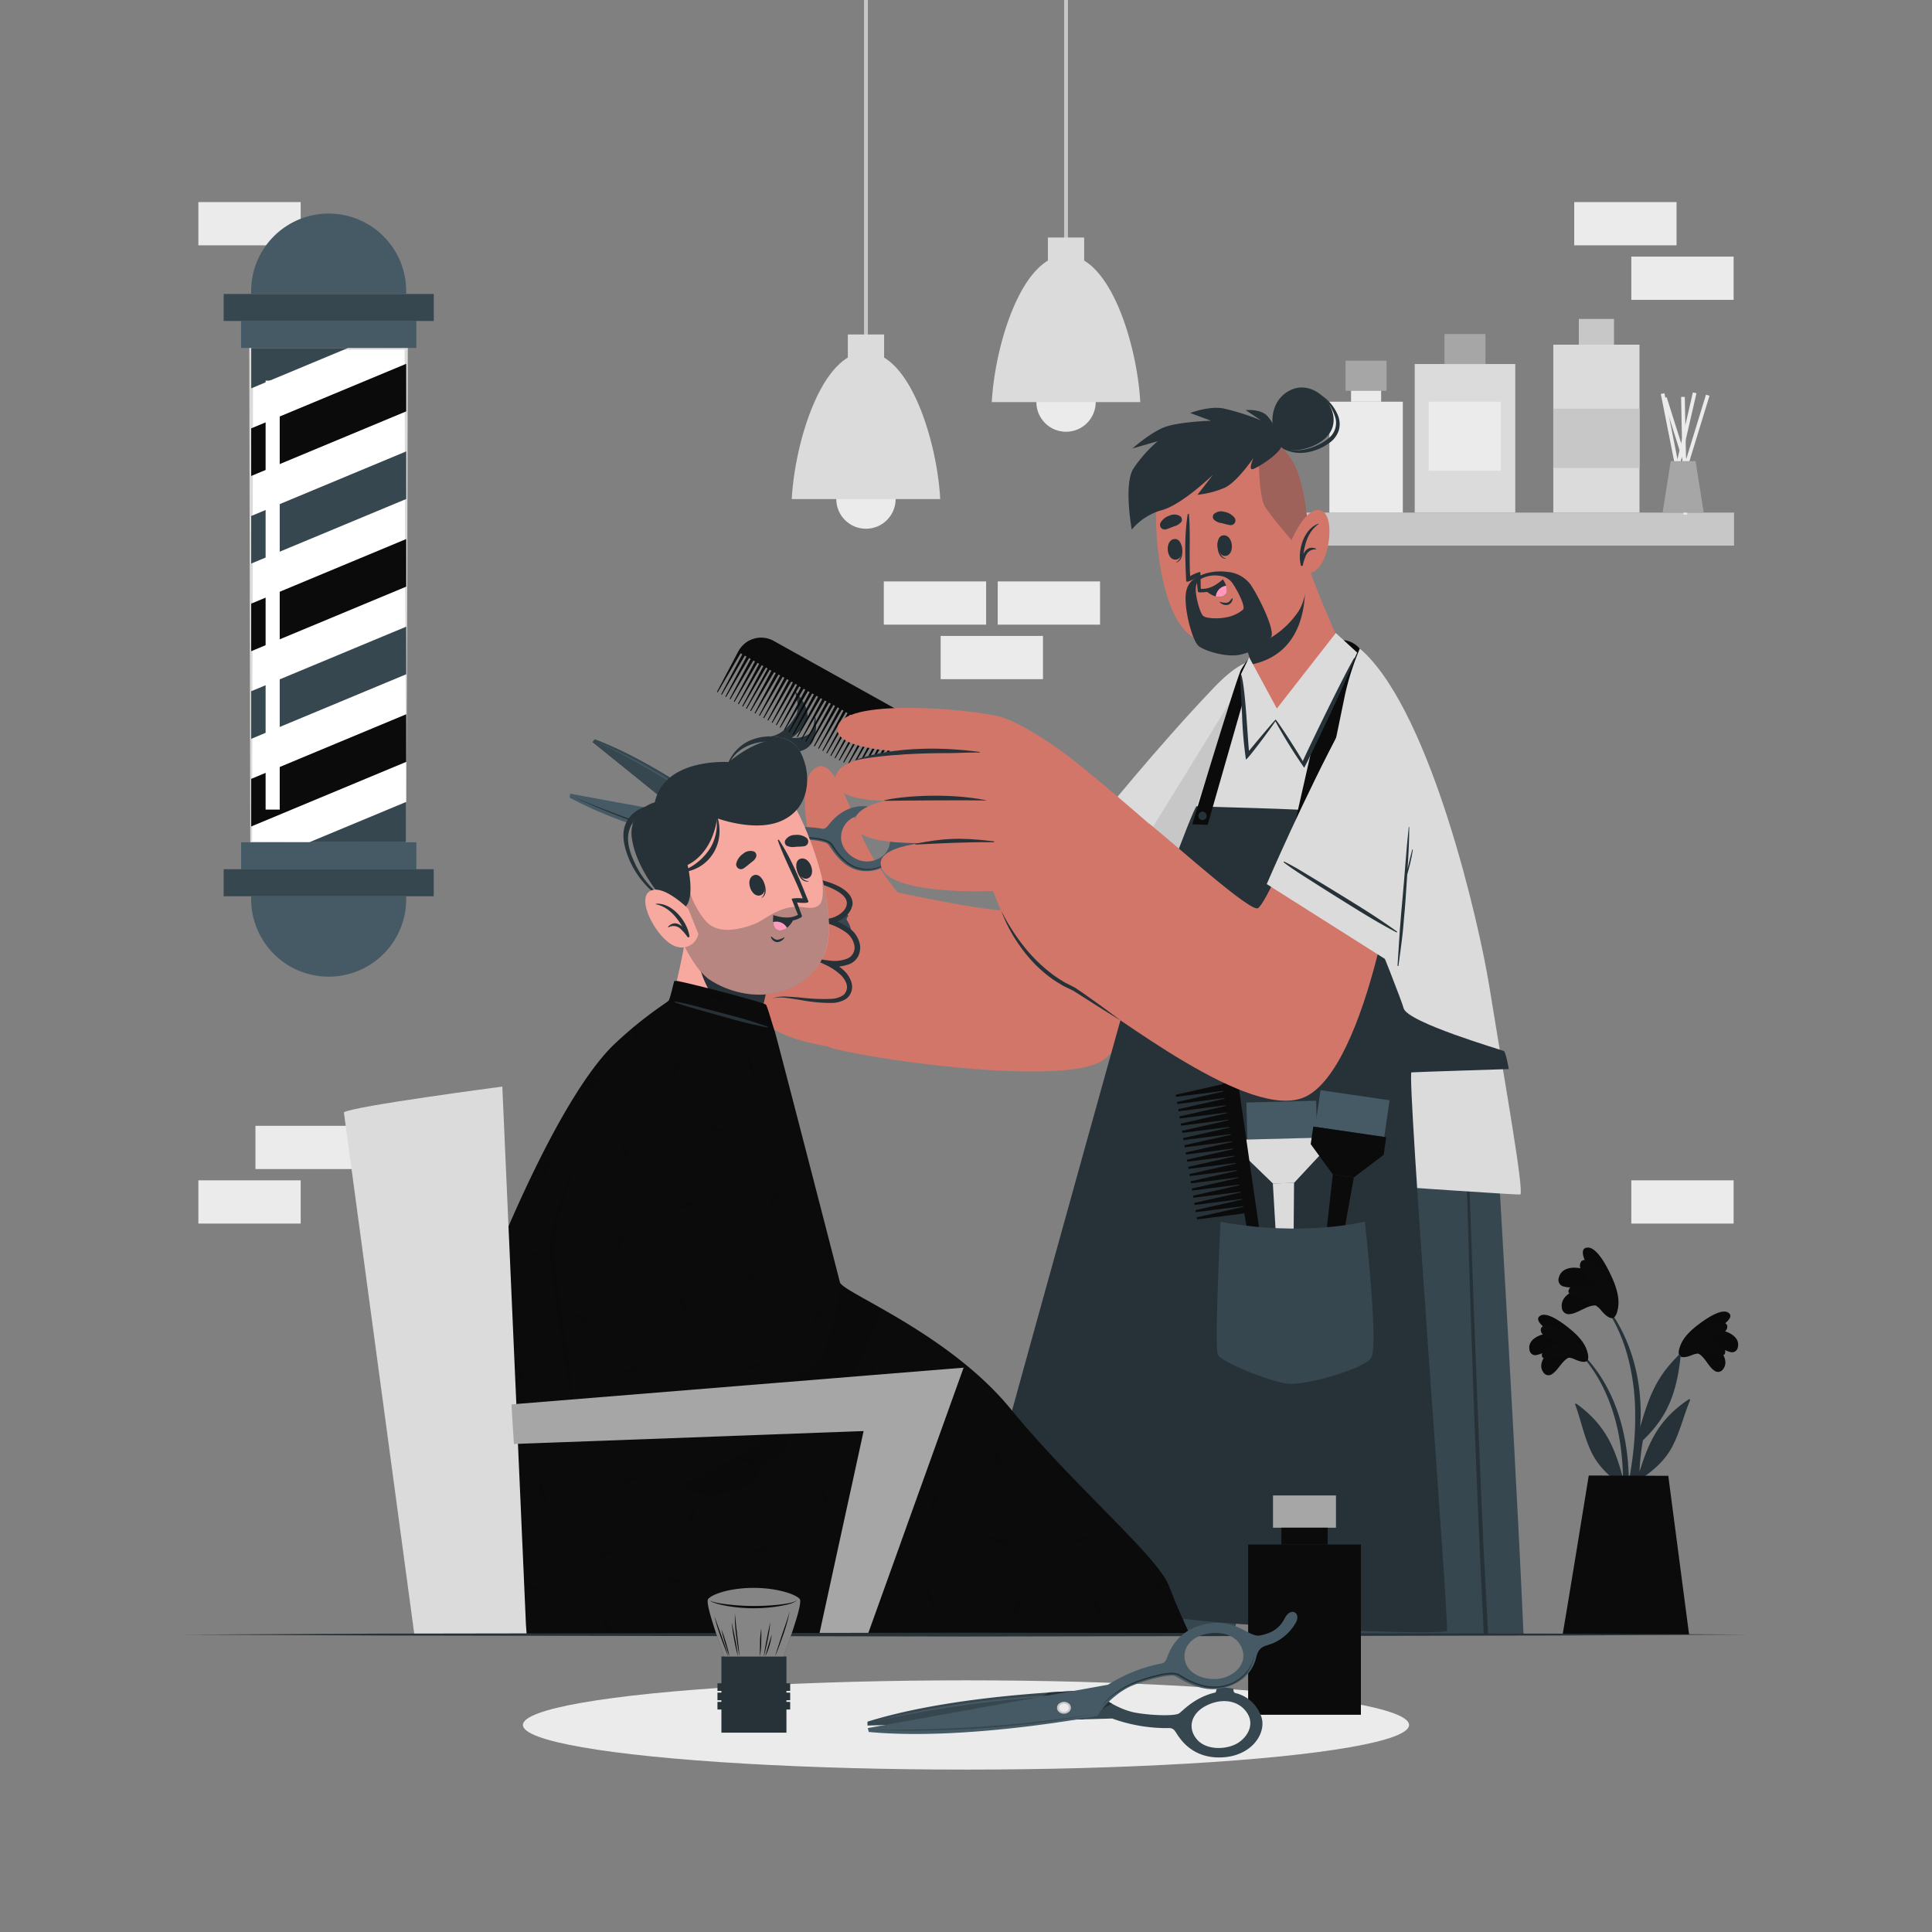 <svg xmlns="http://www.w3.org/2000/svg" viewBox="0 0 500 500"><rect x="0" y="0" width="500" height="500" fill="#808080" stroke="none"/><g id="freepik--background-complete--inject-38"><rect x="66.11" y="291.36" width="26.48" height="11.19" style="fill:#ebebeb"></rect><rect x="51.34" y="305.47" width="26.48" height="11.19" style="fill:#ebebeb"></rect><rect x="258.21" y="150.47" width="26.48" height="11.19" style="fill:#ebebeb"></rect><rect x="243.44" y="164.58" width="26.48" height="11.19" style="fill:#ebebeb"></rect><rect x="228.73" y="150.47" width="26.48" height="11.19" style="fill:#ebebeb"></rect><rect x="422.18" y="305.47" width="26.48" height="11.19" style="fill:#ebebeb"></rect><rect x="407.41" y="52.3" width="26.48" height="11.19" style="fill:#ebebeb"></rect><rect x="422.18" y="66.41" width="26.48" height="11.19" style="fill:#ebebeb"></rect><rect x="51.34" y="52.3" width="26.48" height="11.19" style="fill:#ebebeb"></rect><rect x="323.95" y="132.66" width="124.82" height="8.55" style="fill:#c7c7c7"></rect><rect x="432.75" y="101.6" width="0.95" height="30.27" transform="translate(-14.42 86.27) rotate(-11.19)" style="fill:#ebebeb"></rect><rect x="419.24" y="116.56" width="31.56" height="0.95" transform="translate(223.28 514.66) rotate(-77.02)" style="fill:#ebebeb"></rect><rect x="421.59" y="116.88" width="31.52" height="0.95" transform="translate(196.91 501.07) rotate(-72.95)" style="fill:#ebebeb"></rect><rect x="434.93" y="102.21" width="0.95" height="30.07" transform="translate(-15.09 136.62) rotate(-17.53)" style="fill:#ebebeb"></rect><rect x="435.59" y="101.45" width="0.95" height="30.46" transform="matrix(1, -0.02, 0.02, 1, -2.55, 9.99)" style="fill:#ebebeb"></rect><polygon points="440.92 132.66 430.28 132.66 432.39 119.34 438.81 119.34 440.92 132.66" style="fill:#a6a6a6"></polygon><rect x="366.13" y="94.21" width="26.02" height="38.45" style="fill:#dbdbdb"></rect><rect x="373.83" y="86.44" width="10.61" height="7.77" style="fill:#a6a6a6"></rect><rect x="369.75" y="103.96" width="18.69" height="17.88" style="fill:#ebebeb"></rect><rect x="344.04" y="103.96" width="19.01" height="28.7" style="fill:#ebebeb"></rect><rect x="348.23" y="93.36" width="10.61" height="7.77" style="fill:#a6a6a6"></rect><rect x="349.64" y="101.13" width="7.79" height="2.83" transform="translate(707.08 205.09) rotate(180)" style="fill:#ebebeb"></rect><rect x="401.99" y="89.2" width="22.31" height="43.46" style="fill:#dbdbdb"></rect><rect x="408.6" y="82.54" width="9.1" height="6.66" style="fill:#c7c7c7"></rect><rect x="401.99" y="105.77" width="22.31" height="15.33" style="fill:#c7c7c7"></rect><circle cx="224.11" cy="129.16" r="7.68" style="fill:#ebebeb"></circle><rect x="223.61" width="1" height="91.87" style="fill:#c7c7c7"></rect><rect x="219.42" y="86.56" width="9.39" height="10.16" style="fill:#dbdbdb"></rect><path d="M243.33,129.16H204.9c.78-14.62,7.75-38,19.21-38S242.56,114.54,243.33,129.16Z" style="fill:#dbdbdb"></path><circle cx="275.89" cy="104.06" r="7.68" style="fill:#ebebeb"></circle><rect x="275.39" width="1" height="66.77" style="fill:#c7c7c7"></rect><rect x="271.19" y="61.47" width="9.39" height="10.16" style="fill:#dbdbdb"></rect><path d="M295.1,104.06H256.67c.78-14.61,7.75-38,19.22-38S294.33,89.45,295.1,104.06Z" style="fill:#dbdbdb"></path></g><g id="freepik--Shadow--inject-38"><ellipse cx="250" cy="446.42" rx="114.67" ry="11.55" style="fill:#ebebeb"></ellipse></g><g id="freepik--barber-shop-pole--inject-38"><rect x="65.01" y="90.05" width="40.12" height="127.93" style="fill:#fff"></rect><path d="M105.13,218,65,218.21h-.23V218L64.51,90.05v-.5H65l40.12.08h.42v.42l-.15,64.08Zm0,0-.27-64.08-.15-63.85.42.42L65,90.55l.5-.5L65.25,218l-.24-.23Z" style="fill:#dbdbdb"></path><rect x="62.39" y="83.06" width="45.35" height="6.99" style="fill:#455a64"></rect><rect x="57.89" y="76.08" width="54.37" height="6.99" style="fill:#37474f"></rect><path d="M85.07,55.27h0A20.06,20.06,0,0,0,65,75.33v.75h40.12v-.75A20.06,20.06,0,0,0,85.07,55.27Z" style="fill:#455a64"></path><rect x="62.39" y="217.98" width="45.35" height="6.99" transform="translate(170.14 442.95) rotate(180)" style="fill:#455a64"></rect><rect x="57.89" y="224.97" width="54.37" height="6.99" transform="translate(170.14 456.92) rotate(180)" style="fill:#37474f"></rect><path d="M85.07,252.76h0a20.06,20.06,0,0,0,20.06-20.06V232H65v.74A20.06,20.06,0,0,0,85.07,252.76Z" style="fill:#455a64"></path><polygon points="90.08 90.05 65.02 100.5 65.02 90.05 90.08 90.05" style="fill:#37474f"></polygon><polygon points="105.13 106.46 65.01 123.18 65.01 110.86 105.13 94.15 105.13 106.46" style="fill:#0B0B0B"></polygon><polygon points="105.13 129.14 65.01 145.85 65.01 133.54 105.13 116.82 105.13 129.14" style="fill:#37474f"></polygon><polygon points="105.13 151.82 65.01 168.53 65.01 156.22 105.13 139.5 105.13 151.82" style="fill:#0B0B0B"></polygon><polygon points="105.13 174.5 65.01 191.21 65.01 178.89 105.13 162.18 105.13 174.5" style="fill:#37474f"></polygon><polygon points="105.13 197.17 65.01 213.89 65.01 201.57 105.13 184.85 105.13 197.17" style="fill:#0B0B0B"></polygon><polygon points="105.13 207.53 105.13 217.98 80.04 217.98 105.13 207.53" style="fill:#37474f"></polygon><rect x="68.74" y="98.51" width="3.65" height="111.01" style="fill:#fff"></rect></g><g id="freepik--character-2--inject-38"><path d="M360.31,263.67l-.26,1c0,.08-.05.17-.07.27-.15.57-.35,1.33-.59,2.27-.06.23-.13.48-.19.73l-.32,1.2c-.09.35-.18.72-.28,1.1-.54,2-1.18,4.5-1.92,7.34-.07.28-.14.56-.22.85-2.15,8.25-5,19.42-8.36,32.16-.21.81-.42,1.63-.64,2.45l-.55,2.14c-.22.83-.43,1.66-.65,2.49-.75,2.88-1.51,5.82-2.28,8.8q-.62,2.36-1.23,4.74c-3.18,12.29-6.53,25.25-9.81,38-.48,1.85-.95,3.69-1.43,5.53l-2.88,11.21v0c-2.09,8.11-4.09,15.94-5.95,23.23-1.24,4.88-2.41,9.52-3.5,13.84H248.73c7.78-29.07,20.44-71.3,30.76-105,9.39-30.75,16.85-54.38,16.85-54.38Z" style="fill:#37474f"></path><path d="M346.79,282.63c-1.59,5.63-3.16,11.26-4.8,16.88q-4.87,16.68-9.82,33.35-2.28,7.74-4.59,15.46-4.47,15-9,30-3.11,10.41-6.24,20.82-3.58,11.93-7.18,23.87h-2.13c1.24-3.95,2.49-7.89,3.67-11.83q5.63-18.7,11.29-37.39,4.22-13.94,8.45-27.86c.32-1,.64-2.09.95-3.13q4.5-14.76,9-29.48,2.54-8.22,5.09-16.44c1.68-5.36,3.59-10.67,5.11-16.07C347.25,278.63,347.58,279.83,346.79,282.63Z" style="fill:#263238"></path><path d="M303.6,263.67C308,298,316.51,362.45,322.68,409.19c14.43-56.63,37.63-145.52,37.63-145.52Z" style="fill:#263238"></path><path d="M394.29,423H329.57c-.27-11.58-.61-24.62-.94-37.07v0c-.39-14.35-.77-27.93-1.05-37.62-.06-2-.11-3.85-.16-5.5-.13-4.42-.22-7.44-.25-8.52h0c0-.28,0-.43,0-.43l-1.11-.67c-2.66-1.6-5.07-2.95-7.2-4.08l-.7-.36c-2.68-1.4-4.88-2.43-6.47-3.14-1.91-.84-3-1.22-3-1.22l-.21-.6c-.58-1.71-1.12-3.48-1.62-5.27-7-24.24-8.48-54.85-8.48-54.85h87.17s1.48,24.5,3.28,56.28C390.73,352.92,393,393.71,394.29,423Z" style="fill:#37474f"></path><path d="M385.13,423H384q-1.94-38.49-3.18-77c-.81-23.81-1.43-47.62-2.14-71.43,0-.34.51-.31.52,0,1.39,42.11,2.86,84.22,4.75,126.31C384.24,406.54,384.64,414.1,385.13,423Z" style="fill:#263238"></path><path d="M305.58,322.56a140.55,140.55,0,0,1,21.57,11.3c.27.17.07.59-.22.45-7.28-3.54-14.72-6.94-21.79-10.88A.49.49,0,0,1,305.58,322.56Z" style="fill:#263238"></path><path d="M305.16,296.59c.49,2.69,1.14,5.34,1.72,8,.55,2.5.95,5,1.61,7.53a12.89,12.89,0,0,0,3.5,6.31c1,.91,2.07,1.71,3.11,2.55.57.45,1.18.88,1.76,1.34-.07-.35-.13-.72-.2-1.08-.18-1-.35-2-.52-3.05-.38-2.26-.74-4.53-1.09-6.79-.68-4.45-1.3-9-2.23-13.36a.14.14,0,0,1,.27-.07c1.11,4.37,2.34,8.69,3.3,13.1.48,2.16,2.17,12.82,2.24,13.57s.14,1.56.17,2.35a9.11,9.11,0,0,1,0,2.39c0,.2-.28.16-.36,0h0a9.68,9.68,0,0,1-.68-2.32c-.19-.76-.37-1.53-.5-2.3-.05-.28-.09-.57-.13-.85-1.05-.64-2-1.49-3-2.2s-2.14-1.51-3.14-2.35a12.11,12.11,0,0,1-3.83-6,43.1,43.1,0,0,1-1.25-7.66c-.34-3-.59-6.08-1-9.1C304.85,296.49,305.12,296.41,305.16,296.59Z" style="fill:#263238"></path><path d="M324.06,190.32c-7.46,23.88-25.75,74.89-38.52,84-9.24,6.6-54.88.71-69.65-2.89-14.25-3.48,1.8-43.58,10.24-41.78,13.64,2.9,34.47,7.4,38.57,5.69,2.87-1.2,28.12-29.13,47.22-52.22C325.1,167.2,327.66,178.78,324.06,190.32Z" style="fill:#d3766a"></path><path d="M284,212.56,311,242.2s10.71-26.82,16.06-46.91,2-32.91-12.85-17.39S284,212.56,284,212.56Z" style="fill:#dbdbdb"></path><polygon points="326.48 168.51 325.38 168.53 326.67 168.2 326.48 168.51" style="fill:#c7c7c7"></polygon><path d="M327,195.29C321.67,215.38,311,242.2,311,242.2L293.1,222.55,324.93,171C330.26,171.28,330.67,181.6,327,195.29Z" style="fill:#c7c7c7"></path><path d="M290.85,208.05c2.11,2,4,4.18,5.93,6.33s3.75,4.23,5.61,6.36c3.76,4.31,7.54,8.6,11,13.19a.12.12,0,0,1-.18.16c-4.08-4-7.79-8.37-11.54-12.69q-2.78-3.21-5.51-6.45c-1.86-2.2-3.79-4.38-5.45-6.75A.12.12,0,0,1,290.85,208.05Z" style="fill:#263238"></path><path d="M202.53,267.51c7.56,3.78,26.05,5.46,30.66,4.16s8.53-32.65,5-36.12-29.93-14.23-38.36-12.42S194.7,263.59,202.53,267.51Z" style="fill:#d3766a"></path><path d="M234,232.93s-7.4-8.13-11.17-17.06c-3.16-7.5-7-19-11.11-17.46-8.41,3.18,1.19,31.87,1.19,31.87s6.27,12,14.89,9.56A8.87,8.87,0,0,0,234,232.93Z" style="fill:#d3766a"></path><path d="M213.39,223c.24,4.48-3.44,4.44-3.44,4.44l-24.73,3.07s-19.23-2.65-19.13-7.77c.19-8.83,40.23-3.45,43.83-3.56C211.85,219.07,213.28,221,213.39,223Z" style="fill:#d3766a"></path><path d="M219.81,245.94c.77-2.42,1.18-5.09-.69-7.89-.08-.62.48-.86.38-1.15a7.51,7.51,0,0,0-2.51-2.23c-.38-.06-.76.64-1.07.49-4.25-2-8.4-1-9.34-1.06-1.14-.09-4.84-3.48-7-6.33a17.9,17.9,0,0,1-3.13-10.22s-22.61-18.73-42.52-26.24l-.63.73,41.47,33.5a31,31,0,0,0,7.8,10c.39.34.54.57.49,1.47s-2.22,7.24,3.31,11.68S218.47,250.11,219.81,245.94Zm-14.5-4.17a5.65,5.65,0,0,1,6.78-5.36c3.68.54,6,3,5.92,6.21-.15,4.33-3.92,5.83-6.54,5.63C208.6,248,205.1,245.33,205.31,241.77Z" style="fill:#37474f"></path><path d="M197.14,222.65l-7.29-1.06-14.56-11.77,13.23,1.62c4.86,3.58,7.91,6.11,7.91,6.11A14.74,14.74,0,0,0,197.14,222.65Z" style="fill:#263238"></path><path d="M154.72,192.11c1.85.76,3.65,1.61,5.45,2.47s3.56,1.79,5.31,2.74q5.25,2.85,10.3,6.06c3.35,2.17,6.66,4.4,9.84,6.8.79.6,1.6,1.18,2.38,1.81l2.34,1.85c.78.62,1.54,1.27,2.3,1.92l2.27,1.94c-3.12-2.48-6.24-5-9.48-7.27s-6.51-4.57-9.87-6.7-6.77-4.18-10.23-6.13S158.33,193.8,154.72,192.11Z" style="fill:#455a64"></path><path d="M204.87,217.23c3.58-.2,8.56.39,9.37,1.2s3.62,6.6,9.18,7a9.57,9.57,0,0,0,9-4.61c1.61-2.56,2.82-1.83,4.69-1.94a11.09,11.09,0,0,0,6.63-3.17c1.75-1.87.23-4-1.94-1.83a6.82,6.82,0,0,1-6.58,2.11c-2.56-.38-3.19-6.22-10.1-7.23s-10.37,4.48-11,5.11-.92.66-1.42.58A31.05,31.05,0,0,0,200,215l-52.44-9.59-.14,1c18.68,10.2,47.62,15.11,47.62,15.11A18,18,0,0,1,204.87,217.23Zm12.81-.77a5.66,5.66,0,0,1,6.79-5.36c3.68.54,6,3,5.92,6.21-.15,4.33-3.92,5.83-6.54,5.62C221,222.71,217.48,220,217.68,216.46Z" style="fill:#455a64"></path><path d="M190.47,216.41a1.51,1.51,0,1,0-1,1.88A1.51,1.51,0,0,0,190.47,216.41Z" style="fill:#c7c7c7"></path><path d="M190.05,216.53a1.08,1.08,0,0,0-1.33-.72,1.07,1.07,0,1,0,1.33.72Z" style="fill:#ebebeb"></path><path d="M148.14,206.09q2.79,1.23,5.62,2.35t5.67,2.19c3.8,1.42,7.63,2.76,11.5,4,1.92.64,3.87,1.2,5.81,1.8s3.9,1.12,5.86,1.62l3,.77,3,.7,1.48.35,1.49.32,3,.64c-4-.69-8-1.47-11.92-2.48l-1.48-.36-1.48-.4-2.93-.8c-1.95-.59-3.9-1.14-5.84-1.77-3.86-1.26-7.7-2.59-11.48-4.08S151.79,207.87,148.14,206.09Z" style="fill:#263238"></path><path d="M232.28,220a9.63,9.63,0,0,1-3.4,3.82,8.49,8.49,0,0,1-9.8-.46,15.19,15.19,0,0,1-3.48-3.85c-.24-.34-.47-.74-.71-1a2.78,2.78,0,0,0-1-.64,10.93,10.93,0,0,0-2.44-.63,34.64,34.64,0,0,0-5.09-.34,16.94,16.94,0,0,0-5,.73,14.52,14.52,0,0,0-4.64,2.1,10.91,10.91,0,0,1,2.18-1.36,20.58,20.58,0,0,1,2.4-.94,17.29,17.29,0,0,1,5.09-.85,30.74,30.74,0,0,1,5.16.29,11.16,11.16,0,0,1,2.53.63,3.15,3.15,0,0,1,1.15.74c.31.37.5.72.75,1.08a14.77,14.77,0,0,0,3.36,3.77,8.37,8.37,0,0,0,4.63,1.78,8.5,8.5,0,0,0,4.85-1.18A9.84,9.84,0,0,0,232.28,220Z" style="fill:#263238"></path><path d="M210,227.39s8.62,1.09,9.57,6c.91,4.68-6.16,5.22-6.67,5.26.46.06,8.35,1.27,8.81,6.25.47,5.18-6.72,4.5-7.18,4.45.41.19,5.81,2.84,5.3,6.7-.89,6.64-14.89.26-19.88,2.37,0,0,2.61,8.87,2.63,9.14,0,0-13.45-5.8-15.92-12.69a4.68,4.68,0,0,1,1.83-5.57s-4.54-1.39-5-5.3c-.25-2,2.75-4.18,2.75-4.18s-3.59-1.27-3.8-4.77a4.79,4.79,0,0,1,2.8-4.71C192.26,226.27,210,227.39,210,227.39Z" style="fill:#d3766a"></path><path d="M185.66,230.11c-.08,0-.12-.09,0-.12,7.47-3.22,16.67-4.46,24.65-2.67.26.06,1.12,1,.83.92C203.65,227.05,194,228,185.66,230.11Z" style="fill:#263238"></path><path d="M186,239.74c-.09,0-.13-.13,0-.16,7.71-3.27,18.11-4.39,27.06-1.24.31.11.48.51.12.41C207.07,237.11,193.56,237.8,186,239.74Z" style="fill:#263238"></path><path d="M215,249.74c-8.71-2.69-17.4-2.31-26.28-.64-.11,0-.13-.15,0-.19,4.12-2,9.89-2.48,14.4-2.47a24,24,0,0,1,12,3C215.27,249.51,215.21,249.79,215,249.74Z" style="fill:#263238"></path><path d="M210.06,227.29c.32.07-.46.7-.14.78,3.38.9,9.35,2.81,9.24,5.73-.09,2.34-3.3,3.84-4.76,3.93l-3.66.23,3.52,1.06a14.92,14.92,0,0,1,4.39,2.09,5.37,5.37,0,0,1,2.47,3.64,3.06,3.06,0,0,1-1.9,3.36,9.21,9.21,0,0,1-4.63.47l-4.32-.51,3.9,1.89a13.88,13.88,0,0,1,3,2,5.87,5.87,0,0,1,1.93,2.74,2.79,2.79,0,0,1-.81,2.81,6.09,6.09,0,0,1-3.26,1,48,48,0,0,1-7.54-.31c-1.26-.11-2.54-.22-3.82-.27a9.16,9.16,0,0,0-3.79.45,9.75,9.75,0,0,1,3.77-.1c1.25.15,2.51.35,3.76.56a40.75,40.75,0,0,0,7.69.72,7.11,7.11,0,0,0,3.95-1.11,3.9,3.9,0,0,0,1.34-4.09,7.08,7.08,0,0,0-2.3-3.47,15.43,15.43,0,0,0-3.33-2.24l-.42,1.38a10.63,10.63,0,0,0,5.48-.51,4.47,4.47,0,0,0,2.25-2,5.07,5.07,0,0,0,.5-2.94,6.79,6.79,0,0,0-3.13-4.6,16.05,16.05,0,0,0-4.87-2.23l-.14,1.29c1.85-.18,5.62-1.46,6.22-5.07C220.75,229.15,211.73,227.48,210.06,227.29Z" style="fill:#263238"></path><path d="M393.45,309.14c-.27.27-110.86-7.3-111.79-8.5-1.29-1.7,33.71-114.08,42.48-130.59,3.74-7,21.62-8.05,28.69-1.4,17.7,16.65,30,70.46,32.6,86.6C389.73,281.84,394.44,308.17,393.45,309.14Z" style="fill:#dbdbdb"></path><path d="M363.25,260.92c.94,3.68,25.38,10.79,25.93,11.08s1.3,4.67,1.3,4.67-23.94.76-25.2.86,9.8,143,9.19,144.47-54.78-1-71.74-3.5-52.38-7.86-52.63-9.31,33.66-122.87,39.49-143.8,19.41-56.89,20.1-56.75c.87.17,29.47.69,32.5,1.4C343.34,210.31,362.31,257.24,363.25,260.92Z" style="fill:#263238"></path><path d="M308.56,213.33s11.28-37.29,12.61-40a19.56,19.56,0,0,1,4.37-5.22l-13,45.36Z" style="fill:#0B0B0B"></path><path d="M312.25,211.5a1.09,1.09,0,1,1-.83-1.44A1.18,1.18,0,0,1,312.25,211.5Z" style="fill:#263238"></path><path d="M334.8,214.51l6,.48s6.13-29.5,7.31-35.31a68.77,68.77,0,0,1,3.8-11.81,6.45,6.45,0,0,0-4.19-2.22s-4.76,12.79-6.37,20C339.92,191.9,334.8,214.51,334.8,214.51Z" style="fill:#0B0B0B"></path><path d="M339.85,212.05a1.44,1.44,0,1,1-1.44-1.45A1.44,1.44,0,0,1,339.85,212.05Z" style="fill:#263238"></path><rect x="322.71" y="285.07" width="18.06" height="9.61" transform="translate(670.78 571.17) rotate(178.53)" style="fill:#455a64"></rect><polygon points="322.32 294.92 322.44 299.52 329.41 306.27 334.9 306.13 341.51 299.03 341.39 294.43 322.32 294.92" style="fill:#dbdbdb"></polygon><polygon points="332.08 351.25 334.53 351.19 334.9 306.13 329.41 306.27 332.08 351.25" style="fill:#dbdbdb"></polygon><polygon points="304.37 283.86 318.28 282.1 317.96 280.23 304.28 283.33 304.37 283.86" style="fill:#0B0B0B"></polygon><polygon points="304.69 285.73 318.6 283.96 318.28 282.1 304.6 285.2 304.69 285.73" style="fill:#0B0B0B"></polygon><polygon points="305.01 287.59 318.92 285.83 318.6 283.96 304.92 287.06 305.01 287.59" style="fill:#0B0B0B"></polygon><polygon points="305.33 289.46 319.24 287.69 318.92 285.83 305.24 288.93 305.33 289.46" style="fill:#0B0B0B"></polygon><polygon points="305.65 291.32 319.55 289.56 319.24 287.69 305.56 290.8 305.65 291.32" style="fill:#0B0B0B"></polygon><polygon points="305.97 293.19 319.87 291.43 319.55 289.56 305.88 292.66 305.97 293.19" style="fill:#0B0B0B"></polygon><polygon points="306.29 295.05 320.19 293.29 319.87 291.43 306.2 294.53 306.29 295.05" style="fill:#0B0B0B"></polygon><polygon points="306.61 296.92 320.51 295.16 320.19 293.29 306.52 296.39 306.61 296.92" style="fill:#0B0B0B"></polygon><polygon points="306.93 298.79 320.83 297.02 320.51 295.16 306.84 298.26 306.93 298.79" style="fill:#0B0B0B"></polygon><polygon points="307.25 300.65 321.15 298.89 320.83 297.02 307.16 300.12 307.25 300.65" style="fill:#0B0B0B"></polygon><polygon points="307.57 302.52 321.47 300.75 321.15 298.89 307.48 301.99 307.57 302.52" style="fill:#0B0B0B"></polygon><polygon points="307.88 304.38 321.79 302.62 321.47 300.75 307.8 303.86 307.88 304.38" style="fill:#0B0B0B"></polygon><polygon points="308.2 306.25 322.11 304.49 321.79 302.62 308.12 305.72 308.2 306.25" style="fill:#0B0B0B"></polygon><polygon points="308.52 308.11 322.43 306.35 322.11 304.49 308.43 307.59 308.52 308.11" style="fill:#0B0B0B"></polygon><polygon points="308.84 309.98 322.75 308.22 322.43 306.35 308.75 309.45 308.84 309.98" style="fill:#0B0B0B"></polygon><polygon points="309.16 311.85 323.07 310.08 322.75 308.22 309.07 311.32 309.16 311.85" style="fill:#0B0B0B"></polygon><polygon points="309.48 313.71 323.39 311.95 323.07 310.08 309.39 313.18 309.48 313.71" style="fill:#0B0B0B"></polygon><polygon points="309.8 315.58 323.71 313.81 323.39 311.95 309.71 315.05 309.8 315.58" style="fill:#0B0B0B"></polygon><polygon points="327.54 346.2 329.9 345.8 320.37 279.82 316.29 280.52 327.54 346.2" style="fill:#0B0B0B"></polygon><rect x="340.98" y="283.37" width="18.06" height="9.61" transform="translate(654.74 623.88) rotate(-171.7)" style="fill:#455a64"></rect><polygon points="339.88 291.55 339.21 296.1 344.93 303.94 350.37 304.73 358.09 298.86 358.75 294.31 339.88 291.55" style="fill:#0B0B0B"></polygon><polygon points="339.94 348.72 342.36 349.07 350.37 304.73 344.93 303.94 339.94 348.72" style="fill:#0B0B0B"></polygon><path d="M353.22,316.16s-15.64,4-37.35.06c0,0-1.62,32.57-.7,34.41s13.54,7,18.14,7.48,19.36-3.79,21.49-6.57S353.22,316.16,353.22,316.16Z" style="fill:#37474f"></path><path d="M363.22,200.93c0,20.62-9.57,75.47-25.43,82.93-14.06,6.61-48.79-21.23-60-28-5.56-3.34,14.45-46.86,19.86-42.5,7.26,5.84,26.08,22.87,27.92,21.67,2-1.32,7.55-14.54,21.61-43.62C360.42,164,363.22,188,363.22,200.93Z" style="fill:#d3766a"></path><path d="M207,194.43a7,7,0,0,0-4.24-3.39,13.07,13.07,0,0,0-3.25-.45h0c3.13-.57,5.13-3.21,6.42-5.36s-.32-6.59-.32-6.59,4,4.2,3.31,7.15-4,5.16-4,5.16a7.3,7.3,0,0,0,4.33-.89c1.73-1.19,1.59-5.25,1.59-5.25S212.94,192.93,207,194.43Z" style="fill:#263238"></path><path d="M249.55,201l-.15.27-6,10.11-.19-.11,5.48-10.37-.43-.24-5.95,10.11-.19-.11,5.48-10.36-.43-.24-5.94,10.1-.19-.1,5.47-10.37-.42-.24-5.95,10.1-.19-.1,5.47-10.37-.43-.24L239.1,209l-.2-.1,5.49-10.36-.44-.25L238,208.36l-.19-.11,5.48-10.36-.44-.25-5.94,10.11-.19-.11,5.48-10.36-.43-.24-5.95,10.1-.19-.11,5.48-10.36-.43-.24-5.95,10.1-.19-.1L240,196.06l-.43-.24-5.94,10.11-.2-.11,5.48-10.36-.43-.24-5.94,10.1-.2-.11,5.48-10.36-.43-.24-5.95,10.1-.19-.11,5.49-10.36-.44-.24-5.94,10.11-.19-.11,5.47-10.37-.42-.24L229.3,203.5l-.19-.11L234.58,193l-.43-.23-5.94,10.1-.19-.11,5.48-10.36-.44-.24-5.93,10.1-.2-.1,5.48-10.37-.44-.24L226,201.67l-.19-.1,5.48-10.37-.43-.24-5.95,10.11-.19-.11,5.48-10.36-.43-.25-6,10.11-.19-.11L229.14,190l-.43-.25-5.94,10.11-.19-.11,5.47-10.36-.43-.24-5.94,10.1-.2-.1L227,188.77l-.43-.24-5.95,10.1-.19-.1,5.49-10.36-.44-.25L219.5,198l-.19-.11,5.47-10.36-.43-.25-5.94,10.11-.19-.11L223.69,187l-.42-.24-6,10.1-.19-.11,5.48-10.36-.44-.24-5.94,10.1-.2-.1,5.49-10.37-.44-.24-5.94,10.11-.19-.11,5.48-10.37-.43-.23L214.05,195l-.19-.11,5.48-10.36-.43-.24L213,194.38l-.19-.11,5.48-10.36-.43-.24-5.94,10.11-.19-.11,5.47-10.37-.43-.24-5.94,10.11-.2-.11,5.48-10.37-.43-.24-5.94,10.11-.2-.11L215,182.09l-.44-.24L208.61,192l-.19-.1,5.48-10.37-.44-.24-5.94,10.1-.19-.1,5.47-10.37-.42-.24-5.95,10.1-.19-.1,5.48-10.36-.44-.25-5.94,10.11-.19-.11,5.48-10.36-.44-.25-5.93,10.11-.2-.11,5.48-10.36-.43-.24-6,10.1-.19-.1,5.48-10.37-.43-.24-6,10.1-.19-.1,5.48-10.36-.43-.25L201,187.7l-.19-.11,5.47-10.36-.43-.24-5.94,10.1-.19-.11,5.47-10.36-.43-.24-5.94,10.1-.2-.11L204.1,176l-.44-.24-5.94,10.11-.19-.11L203,175.4l-.44-.24-5.94,10.11-.19-.11,5.47-10.37-.42-.23-6,10.1-.19-.11,5.48-10.36-.43-.24-6,10.1-.19-.11,5.48-10.36-.44-.24-5.93,10.1-.2-.1L198.65,173l-.43-.24-5.95,10.11-.19-.11,5.48-10.37-.43-.24-5.95,10.11-.19-.11,5.48-10.36-.43-.25-5.94,10.11-.19-.1,5.47-10.37-.42-.24L189,181l-.19-.1,5.47-10.37-.43-.24-5.94,10.1-.2-.1,5.49-10.36-.44-.25-5.94,10.11-.19-.11,5.48-10.36-.44-.25-5.94,10.11-.19-.11L191,168.72l.15-.27a6.67,6.67,0,0,1,9.09-2.58L247,191.93A6.67,6.67,0,0,1,249.55,201Z" style="fill:#0B0B0B"></path><path d="M300.72,216.08S287.29,204.27,278.15,197c-5.1-4.08-14.47-10.3-19.59-11.58-7.66-1.92-40.9-5-41.83,3-.85,7.29,28.05,6.35,28.05,6.35s-29.24-1.63-28.65,7.32,33.11,3.56,33.11,3.56-30.09-1-28,8.13c1.56,6.9,31.29,3.67,31.29,3.67s-25.87-.68-24.56,6.49c1.44,7.92,29.06,6.66,29.06,6.66,6.39,17.67,16.06,24.14,24.45,26.72C283.43,257.88,300.72,216.08,300.72,216.08Z" style="fill:#d3766a"></path><path d="M253.55,194.6c-21.45-2.84-32.84,2.33-32.51,2.25,7.8-1.79,20.14-1.95,23.58-1.94s5.49-.18,8.93-.17C253.64,194.74,253.63,194.62,253.55,194.6Z" style="fill:#263238"></path><path d="M255.12,207.08c-10.06-2-22-1-26.08,0-.32.08-.21.19.13.18,4.38-.1,21.59-.2,26-.1C255.19,207.19,255.19,207.09,255.12,207.08Z" style="fill:#263238"></path><path d="M257.2,217.73c-9.13-1.12-13.34-.7-20.19.6-.32.07-.15.25.2.23,6.7-.33,12-.63,20-.6C257.31,218,257.34,217.74,257.2,217.73Z" style="fill:#263238"></path><path d="M259.08,235.62a46.3,46.3,0,0,0,2.62,4.66,47.2,47.2,0,0,0,3.06,4.35,39.67,39.67,0,0,0,7.5,7.43,23.14,23.14,0,0,0,2.17,1.49l1.12.69c.39.22.79.4,1.18.6l1.17.6a13.06,13.06,0,0,1,1.19.76c.75.5,1.48,1,2.21,1.53,2.92,2.06,5.82,4.15,8.66,6.34-1.54-.92-3-1.88-4.57-2.82l-4.52-2.88-2.26-1.44c-.35-.22-.79-.51-1.08-.65l-1.23-.59c-.4-.2-.82-.39-1.22-.6l-1.16-.71a21.76,21.76,0,0,1-2.26-1.52,35,35,0,0,1-7.51-7.77A39,39,0,0,1,259.08,235.62Z" style="fill:#263238"></path><path d="M327.83,228.8l33.84,21.43s3.21-28.71,3-49.49-6.84-32.26-17-13.36S327.83,228.8,327.83,228.8Z" style="fill:#dbdbdb"></path><path d="M332.39,223c2.6,1.26,5.06,2.82,7.53,4.31s4.84,2.93,7.24,4.41c4.87,3,9.75,6,14.37,9.37a.12.12,0,0,1-.13.2c-5.08-2.64-9.91-5.69-14.77-8.72q-3.6-2.24-7.16-4.52c-2.43-1.56-4.92-3.08-7.2-4.84A.12.12,0,0,1,332.39,223Z" style="fill:#263238"></path><path d="M362.26,240.94c.21-3,.47-5.93.75-8.88.57-6,.91-12,1.57-18,0-.08.13-.08.13,0,0,3.59-.2,7.17-.43,10.76.38-1.64.76-3.28,1.19-4.9,0-.1.19-.08.17,0-.18,1.2-.4,2.39-.69,3.57-.24.95-.5,1.9-.76,2.85q-.19,2.85-.38,5.68c-.19,3-.5,5.92-.74,8.88-.13,1.61-1,7.95-1.15,9,0,.15-.25.14-.24,0C361.8,248.32,362.15,242.45,362.26,240.94Z" style="fill:#263238"></path><path d="M331.42,186.15c5.69-.35,13.32-12.26,14.93-19.92.11-.53-2-5.08-4.35-10.72-1.39-3.43-2.87-7.29-4-10.9-.22-.74-2.34,1.38-2.34,1.38l-4.33,2.55L317,157s4.51,6.9,6.38,13.21a8,8,0,0,1,.29,1.53c0,.07,0,.16,0,.26C324.15,174.93,325.91,186.48,331.42,186.15Z" style="fill:#d3766a"></path><path d="M323.71,171.71c0,.07,0,.16,0,.26a14.81,14.81,0,0,0,2.37-.58c15.16-5,11.2-24.94,11.2-24.94l-5.95,2.09L317,157s4.51,6.9,6.38,13.21A8,8,0,0,1,323.71,171.71Z" style="fill:#263238"></path><path d="M331.5,115.82c2.61,1.76,10.13.27,12.73-3.9,3.57-5.73-4-14.45-10.66-10.76S329.49,114.47,331.5,115.82Z" style="fill:#263238"></path><path d="M342.05,102.35a13.47,13.47,0,0,1,3.48,5.55,5.07,5.07,0,0,1-1.72,5.55,12.49,12.49,0,0,1-2.74,1.7,13.92,13.92,0,0,1-3.06,1.08,11.09,11.09,0,0,1-6.51-.41,9.69,9.69,0,0,0,6.66,1.26,13,13,0,0,0,3.35-1,12.46,12.46,0,0,0,3-1.82,6.24,6.24,0,0,0,2-3,6,6,0,0,0-.19-3.6A11.34,11.34,0,0,0,342.05,102.35Z" style="fill:#263238"></path><path d="M334.56,119.39c4.49,7.54,6,32.15,1.48,38.83C329.5,167.9,315.92,172,307,163.5c-8.68-8.25-10-40.36-4.75-46.73C310,107.4,327.92,108.25,334.56,119.39Z" style="fill:#d3766a"></path><path d="M315.13,140.38c0-.06.14.07.14.14.05,1.66.4,3.56,1.93,4,.05,0,.05.1,0,.09C315.35,144.48,314.92,142,315.13,140.38Z" style="fill:#263238"></path><path d="M316.5,138.56c2.65-.38,3.21,4.95.75,5.3S314.27,138.87,316.5,138.56Z" style="fill:#263238"></path><path d="M305.73,141.06c0-.06-.12.09-.12.16.23,1.64.21,3.57-1.23,4.27,0,0,0,.11,0,.09C306.2,145.13,306.2,142.58,305.73,141.06Z" style="fill:#263238"></path><path d="M304.07,139.49c-2.68.07-2.33,5.42.15,5.35S306.32,139.42,304.07,139.49Z" style="fill:#263238"></path><path d="M318.35,135.9c-.75-.11-1.42-.33-2.15-.51a3.63,3.63,0,0,1-2.08-.94,1.13,1.13,0,0,1,0-1.38,2.81,2.81,0,0,1,2.79-.59A4.19,4.19,0,0,1,319.5,134,1.21,1.21,0,0,1,318.35,135.9Z" style="fill:#263238"></path><path d="M301.73,137c.72-.2,1.36-.5,2.06-.77a3.57,3.57,0,0,0,1.95-1.19,1.14,1.14,0,0,0-.21-1.37,2.82,2.82,0,0,0-2.84-.24,4.13,4.13,0,0,0-2.34,1.84A1.21,1.21,0,0,0,301.73,137Z" style="fill:#263238"></path><path d="M318.83,154.86c-.35.43-.69,1-1.29,1.12a4.29,4.29,0,0,1-1.81-.23.06.06,0,0,0-.07.09,2.25,2.25,0,0,0,2.19.68,1.77,1.77,0,0,0,1.15-1.6C319,154.82,318.88,154.8,318.83,154.86Z" style="fill:#263238"></path><path d="M316.58,150.1a5.66,5.66,0,0,1-3.49,2.89,7.22,7.22,0,0,1-2,.31,1.7,1.7,0,0,1-.39,0h-.37a.43.43,0,0,1-.37-.34h0a1,1,0,0,1,0-.17h0v-.15c-.17-1.27-.25-3.21-.25-3.21-.44.28-2.7,1.59-2.73.92-.25-5.53-.52-11.69.4-17.25a.16.16,0,0,1,.31,0c.45,5.31,0,10.67.32,16a10.09,10.09,0,0,1,2.57-1.09c.19,0,.09,3.77.21,4.33a.12.12,0,0,0,0,.06c2.16.05,3.7-.76,5.63-2.41C316.52,149.86,316.66,150,316.58,150.1Z" style="fill:#263238"></path><path d="M311.76,152.57a6.67,6.67,0,0,0,2.88,1.8,3.06,3.06,0,0,0,1.84-.08c1.28-.49,1.19-1.7.84-2.71a7.36,7.36,0,0,0-.76-1.52A8.69,8.69,0,0,1,311.76,152.57Z" style="fill:#263238"></path><path d="M314.64,154.37a3.06,3.06,0,0,0,1.84-.08c1.28-.49,1.19-1.7.84-2.71A3.13,3.13,0,0,0,314.64,154.37Z" style="fill:#ff98b9"></path><path d="M338.73,144.8c-.55-.59-8.32-9.06-11.32-13.61-1.65-2.5-1.66-13-1.66-13.29a7.4,7.4,0,0,1,2.5-4.68,17.58,17.58,0,0,1,6.31,6.17C337.35,124.07,339,135.34,338.73,144.8Z" style="fill:#263238;opacity:0.3"></path><path d="M334.25,139.82s3.63-8.85,7.53-7.72,2.37,13.12-1.36,15.56a4.26,4.26,0,0,1-6.06-1Z" style="fill:#d3766a"></path><path d="M341.26,135.52c.06,0,.09.07,0,.11-2.6,1.8-3.5,4.79-3.94,7.77.61-1.25,1.64-2.09,3.28-1.39.09,0,0,.17,0,.17A2.61,2.61,0,0,0,338,143.7a12.65,12.65,0,0,0-.83,2.57c-.08.29-.57.25-.54-.06,0,0,0-.05,0-.07C335.74,142.51,337.43,136.77,341.26,135.52Z" style="fill:#263238"></path><path d="M331.2,113.49c3.18,2.19-5.47,7.44-6.9,7.9s.12-2.91.12-2.91-4.19,6.18-7.39,7.71a24.07,24.07,0,0,1-7.12,1.86l4-5.17s-8,7.72-13.14,9.12a15.43,15.43,0,0,0-7.87,5.06s-2.18-11.87.48-15.88a35.67,35.67,0,0,1,6.23-7l-6.54,1.89s4.85-4.31,8.55-5.61,11.79-1.58,11.79-1.58l-5.4-2s4.7-1.82,8.48-1.2a60.15,60.15,0,0,1,9.89,3.13l-4-2.66s3.45-.38,5.28,1.2S331.2,113.49,331.2,113.49Z" style="fill:#263238"></path><path d="M323.42,151a8.3,8.3,0,0,0-5.88-3,13,13,0,0,0-7.42,1.17c-3,1.52-3.54,3.72-3.21,7.48s1.9,9.4,3.34,10.57,7,3,10.76,2.2A16,16,0,0,0,328.9,165C330.36,163.23,324.92,152.86,323.42,151Zm-1.72,6.77a9.33,9.33,0,0,1-4.38,2c-2.11.43-5.07.28-5.87-.32s-1.76-4.09-1.94-6,.1-3.08,1.78-3.86a7.59,7.59,0,0,1,4.11-.6,4.72,4.72,0,0,1,3.26,1.56C319.49,151.45,322.51,156.81,321.7,157.74Z" style="fill:#263238"></path><path d="M323.28,170.11l7.17,13.26,15.26-19.55,5.53,5.08s-13.7,29.86-13.95,28.61l-7.09-11.33-7.32,9.28-1.71-21Z" style="fill:#dbdbdb"></path><path d="M321.45,185.13c-.17-3.48-.44-7-.44-10.45,0-.13.18-.2.23-.06,1.07,3.25,1.64,16.55,2,19.71,0,0,0,0,0,0,.3-.4,6.82-8.21,6.91-8.11,1.45,1.76,6.65,10,7,10.77,2.16-4.74,10.56-22,13.24-26.6a.12.12,0,0,1,.22.1c-1.82,5-12.89,28.22-13.1,28.18a135.67,135.67,0,0,1-7.44-12c-1.06,1.66-7.55,10.37-7.63,9.86A105.79,105.79,0,0,1,321.45,185.13Z" style="fill:#263238"></path></g><g id="freepik--character-1--inject-38"><path d="M301.91,423H138.73c-.91-.83-1.75-1.68-2.54-2.54-8.72-9.5-10.85-20.5-10.41-30,0,0,0,0,0,0a60.92,60.92,0,0,1,5.76-22.81l1.08,0,1.24,0,.84,0,1,0,54.4-1.62.61,0h.41l5.75-.17h.35l2.08-.06,2.52-.08,1.18,0s-.07,1.24-.11,3.07c0,.74,0,1.58,0,2.48s0,1.7.06,2.59v0a36.73,36.73,0,0,0,.62,5.9,5.68,5.68,0,0,0,1.38,3.13c.28.23,2.54.6,6.2,1.16l1.27.19,1.38.21,5.66.88.62.09.21,0c3.39.54,7.19,1.18,11.25,1.93l1.44.27c1.34.25,2.71.52,4.1.8l.63.12c2.35.48,4.76,1,7.19,1.54,1,.22,2,.44,3,.68,3.07.72,6.18,1.51,9.27,2.36,20.39,5.65,39.92,14.2,44.13,27.12A20.91,20.91,0,0,1,301.91,423Z" style="fill:#37474f"></path><path d="M156.14,423h-2.43a35.12,35.12,0,0,1-9.7-7.13,34.19,34.19,0,0,1-8.26-15.71c-.14-.54-.26-1.09-.37-1.64l-.21-1.11a53.17,53.17,0,0,1-.74-7.38h0a66.06,66.06,0,0,1,.12-6.75,92.78,92.78,0,0,1,1.15-9.7l.18-1a.12.12,0,0,1,.23.05l-.18,1c-.29,1.58-.56,3.17-.71,4.76a75.72,75.72,0,0,0-.29,11.67h0a52.09,52.09,0,0,0,1.15,8.35c.12.57.26,1.13.41,1.69s.35,1.24.54,1.85a33.21,33.21,0,0,0,14.05,18.4A43.17,43.17,0,0,0,156.14,423Z" style="fill:#263238"></path><path d="M298.58,423H119.19c-4-10.89-4.1-22.38-2.89-32.1h0a97.38,97.38,0,0,1,6.06-23.81l10.2-.3,1.25,0h.42l1,0,55-1.63.43,0h.58l5.5-.17h.83l1.85-.06,2.52-.07s-.06.3-.18.85c-.22,1.06-.66,3-1.31,5.61-.47,1.85-1,4-1.74,6.35q-.33,1.14-.69,2.34c-.39,1.23-.79,2.5-1.23,3.79-.26.77-.53,1.54-.81,2.32h0c-.39,1.11-.81,2.22-1.25,3.34l-.12.33,0,.12,1.87.36.27.05,2.23.45c2.41.49,5.74,1.18,9.76,2.08l1.17.26c2.52.57,5.29,1.21,8.25,1.92l4.42,1.08,1.26.31,2.91.74c2.13.54,4.32,1.12,6.55,1.72l1.46.39.54.15c3.42.93,6.95,1.93,10.53,3,14.36,4.24,29.64,9.51,42.87,15.69l.21.1C292.27,419.69,295.52,421.33,298.58,423Z" style="fill:#37474f"></path><path d="M208.59,384.36a37.26,37.26,0,0,0-6.74,2.16c-2.29.87-4.54,1.86-6.74,2.93a134.37,134.37,0,0,0-12.59,7.13c-.13.08,0,.25.13.19,4.3-2.24,8.75-4.25,13.2-6.17l6.43-2.77a68.8,68.8,0,0,0,6.51-2.88C209.06,384.8,208.91,384.3,208.59,384.36Z" style="fill:#263238"></path><path d="M203.82,364.71c-.91,3.63-1.71,7.3-2.75,10.9-.48,1.65-.95,3.33-1.57,4.93-.53,1.35-1.33,2.9-2.89,3.2-1.81.35-2.32-1.19-2.17-2.68.16-1.67.59-3.33.91-5,.38-1.89.76-3.77,1.11-5.67.17-.94.35-1.89.51-2.84,0-.24.21-2.05.34-2.57,0,0,.05.09.1.08h.07a.13.13,0,0,0,.11-.09.25.25,0,0,0-.09-.28.15.15,0,0,0-.17,0c-.34.19-.37.66-.48,1-.29.92-.59,1.84-.86,2.77-.5,1.73-1,3.47-1.43,5.22s-.87,3.5-1.3,5.25a8.18,8.18,0,0,0-.36,4,3.09,3.09,0,0,0,2.86,2.32c-.06.12-.14.24-.19.36-.16.36-.28.74-.41,1.1s-.27.75-.38,1.14a3.45,3.45,0,0,0-.1.56c0,.21,0,.42,0,.63a.31.31,0,0,0,.57.2,5.65,5.65,0,0,1,.34-.51,3.2,3.2,0,0,0,.26-.6c.12-.37.22-.73.32-1.1s.2-.74.27-1.11,0-.45.07-.67a4.18,4.18,0,0,0,2.09-.8,7,7,0,0,0,2.17-3.32c.55-1.51,1-3.08,1.4-4.63a68.74,68.74,0,0,0,2.32-11.71A.34.34,0,0,0,203.82,364.71Z" style="fill:#263238"></path><path d="M156.48,373.6c-.33,1.81-.53,3.63-.95,5.42s-.88,3.49-1.46,5.2a18.92,18.92,0,0,1-2.21,4.68,17.41,17.41,0,0,1-3.53,3.59,30.16,30.16,0,0,1-8.53,4.75,39.52,39.52,0,0,1-4.74,1.39c-.84.19-1.69.34-2.54.45a5.25,5.25,0,0,0-2,.47.42.42,0,0,0,0,.71c1.09.53,2.61.24,3.77.12a27.78,27.78,0,0,0,4-.71,29.54,29.54,0,0,0,7.62-3.22,24.07,24.07,0,0,0,6.37-5.21,18,18,0,0,0,3.4-7.47,36.49,36.49,0,0,0,1.11-10.14A.18.18,0,0,0,156.48,373.6Z" style="fill:#263238"></path><path d="M130.09,423h-.82a59.83,59.83,0,0,1-4.58-18.21,92.78,92.78,0,0,1-.21-14.24h0c.34-6.4,1.14-12.79,1.88-19.16,0-.15.24-.1.22,0-.33,2.77-.67,5.55-1,8.33-.35,3.49-.62,7.1-.73,10.75,0,0,0,0,0,0C124.54,401.65,125.6,413.16,130.09,423Z" style="fill:#263238"></path><path d="M298.4,423h-.85a345.12,345.12,0,0,0-35.72-15.23q-8-2.91-16-5.39-5.22-1.62-10.5-3.05l-.53-.14-1.48-.4q-3.33-.88-6.67-1.69l-2.75-.66-1.25-.29-3.2-.71-1.32-.28c-2.76-.59-5.53-1.13-8.31-1.65l-1.27-.23q-4.73-.85-9.46-1.64L195,391h0c-.54-.09-.4-1,.15-1l1.37.16.31,0,2.17.26c3.36.43,6.71.95,10,1.54l1.11.21q4.16.75,8.28,1.65l3.87.86,1.28.3q2.46.59,4.92,1.21,2.64.66,5.26,1.37l.74.2.78.21,3.29.91c2.53.72,5.06,1.46,7.58,2.25a297.87,297.87,0,0,1,34.32,12.92q4.18,1.88,8.27,3.91l.21.1C292.09,419.69,295.25,421.34,298.4,423Z" style="fill:#263238"></path><path d="M218.42,383.41c-2.44,2.22-106.54,8.25-107,7.56s23.32-112.46,60.8-127.89c5.94-2.44,21.78-1.6,23.59.61C210.84,282.05,220,382,218.42,383.41Z" style="fill:#ebebeb"></path><polygon points="187.94 289.12 192.66 280.17 199.28 286.98 197.92 294 191.6 295 187.94 289.12" style="fill:#263238"></polygon><polygon points="191.6 295 190.67 366.35 202.28 382.47 210.87 362.8 197.92 294 191.6 295" style="fill:#263238"></polygon><path d="M111.42,391c.46.7,104.56-5.35,107-7.56,1.41-1.26-6.06-84.71-18.83-113.2,1.88,8.62,5.41,29,1,45.24a183.24,183.24,0,0,1-31.66-50.74C133.35,285,111,390.38,111.42,391Z" style="fill:#a6a6a6"></path><path d="M190.79,279.23c-5.83.65-14.5-9.2-17.49-16.68-.2-.52,1.16-5.5,2.52-11.63.81-3.72,1.63-7.89,2.1-11.74L201.38,248s-3.36,7.79-4.14,14.52a8.63,8.63,0,0,0,0,1.6,2.4,2.4,0,0,1,0,.27C197.33,267.45,196.42,278.6,190.79,279.23Z" style="fill:#f7a9a0"></path><path d="M179.51,239.77c.16,5.66,1.72,22.49,15.2,24.45a16.11,16.11,0,0,0,2.51.16,2.25,2.25,0,0,1,0-.26,7.17,7.17,0,0,1,0-1.6c.77-6.73,4.14-14.52,4.14-14.52Z" style="fill:#263238"></path><path d="M169.59,216.13c-1.26,8.94,7.14,32.87,14.07,37.41,10.06,6.57,24.58,5.06,29.68-6.58,4.94-11.29-6.56-42.28-14.12-46.21C188.07,195,171.44,202.92,169.59,216.13Z" style="fill:#f7a9a0"></path><path d="M212.66,226.86c2,7.93,2.62,15.7.59,20.25-5.16,11.61-19.7,13-29.71,6.39-2-1.35-4.17-4.35-6.17-8.18a93.53,93.53,0,0,1-3.21-12.43c-.3-2.41,4.28-2.53,4.28-2.53.48,2.54,3.17,7.53,5.38,9.06,3.7,2.57,9.85.41,11.94-.51s5.8-4.23,10.48-4.24c2.08,0,4.26.89,5.8-.51S212.72,227.23,212.66,226.86Z" style="fill:#263238;opacity:0.3"></path><path d="M197.28,227.58c0-.05-.09.13-.07.19.65,1.57,1.13,3.48-.11,4.54,0,0,0,.11,0,.09C198.8,231.49,198.15,229,197.28,227.58Z" style="fill:#263238"></path><path d="M195.24,226.46c-2.62.76-.9,6,1.53,5.25S197.45,225.82,195.24,226.46Z" style="fill:#263238"></path><path d="M206.11,224.46c0-.07.15,0,.17.1.48,1.63,1.31,3.41,2.94,3.46.05,0,.07.09,0,.1C207.38,228.46,206.3,226.08,206.11,224.46Z" style="fill:#263238"></path><path d="M207,222.3c2.53-1.05,4.45,4.08,2.11,5S204.87,223.19,207,222.3Z" style="fill:#263238"></path><path d="M192.41,224.76a21.68,21.68,0,0,0,1.78-1.38c.67-.53,1.27-.89,1.54-1.75a1.15,1.15,0,0,0-.61-1.27,2.9,2.9,0,0,0-2.85.63,4.23,4.23,0,0,0-1.73,2.49A1.24,1.24,0,0,0,192.41,224.76Z" style="fill:#263238"></path><path d="M208.14,219c-.76.12-1.48.1-2.25.15a3.66,3.66,0,0,1-2.31-.29,1.14,1.14,0,0,1-.38-1.36,2.86,2.86,0,0,1,2.54-1.41,4.17,4.17,0,0,1,2.95.72A1.23,1.23,0,0,1,208.14,219Z" style="fill:#263238"></path><path d="M199.65,242.4c.46.34.93.84,1.54.81a4.32,4.32,0,0,0,1.76-.65.06.06,0,0,1,.08.08,2.27,2.27,0,0,1-2,1.18,1.81,1.81,0,0,1-1.51-1.32C199.46,242.4,199.59,242.35,199.65,242.4Z" style="fill:#263238"></path><path d="M200.15,237.1a5.81,5.81,0,0,0,4.47,1.23,7.84,7.84,0,0,0,2-.56c.13-.05.58-.27.7-.34a.42.42,0,0,0,.2-.47h0l-1.24-3.41c.52.08,3.18.35,2.93-.29-2.1-5.25-4.42-11.1-7.62-15.89a.16.16,0,0,0-.28.14c1.81,5.13,4.52,9.91,6.42,15a9.9,9.9,0,0,0-2.85.07c-.09,0,1.63,4.14,1.63,4.18-2,1-3.77.84-6.26.11C200.1,236.85,200,237,200.15,237.1Z" style="fill:#263238"></path><path d="M205.64,237.29a6.83,6.83,0,0,1-1.95,2.84,3,3,0,0,1-1.73.67c-1.38.08-1.79-1.09-1.88-2.16a7.59,7.59,0,0,1,.08-1.72A8.86,8.86,0,0,0,205.64,237.29Z" style="fill:#263238"></path><path d="M203.69,240.13a3,3,0,0,1-1.73.67c-1.38.08-1.79-1.09-1.88-2.16A3.14,3.14,0,0,1,203.69,240.13Z" style="fill:#ff9cbd"></path><path d="M176.26,235.32c4.22-1.13,1.68-11.48,1.68-11.48s6.28-2.5,7.65-12.08c0,0,9.45,3.56,16.22.85,10.61-4.24,7.4-18.5,2.68-20.58-6.68-2.94-15.86,5.2-15.86,5.2S172,196,169.46,207.65a8.25,8.25,0,0,0-5.87,9.6C164.68,225.1,173.11,236.15,176.26,235.32Z" style="fill:#263238"></path><path d="M176.66,225.38a14.85,14.85,0,0,0,7.32-6.17c1.68-3,2.16-7.07.55-10.15-.09-.17.19-.3.27-.12,1.52,3.48,2.06,7.26.37,10.8a10.32,10.32,0,0,1-8.42,5.95C176.58,225.7,176.48,225.45,176.66,225.38Z" style="fill:#263238"></path><path d="M162.1,212.81c1.61-3.19,4.84-4.29,8.13-4.84.19,0,.24.27.05.29-3.3.29-6.11,3.1-7.25,6.08s-.09,6.1,1.16,8.82a23.37,23.37,0,0,0,11.91,11.77.08.08,0,0,1-.06.14,23.4,23.4,0,0,1-13.29-12.84C161.58,219.34,160.62,215.76,162.1,212.81Z" style="fill:#263238"></path><path d="M188.3,197.83a11,11,0,0,1,5.11-5.86,13.1,13.1,0,0,1,9.33-.93,7.39,7.39,0,0,1,5.07,5.41c.8,2.94,0,6-1.23,8.72a.07.07,0,0,1-.12,0,13.12,13.12,0,0,0,.75-7.85,6.82,6.82,0,0,0-5.14-5.11c-4.93-1.09-11.48.58-13.5,5.78A.15.15,0,0,1,188.3,197.83Z" style="fill:#263238"></path><path d="M178.11,235.18s-7-7-10.22-4.32,3,13.39,7.5,14.21a4.37,4.37,0,0,0,5.35-3.35Z" style="fill:#f7a9a0"></path><path d="M169.75,233.9c-.06,0-.06.1,0,.12,3.18.67,5.24,3.14,6.84,5.8-1.08-.94-2.39-1.33-3.67,0-.07.07,0,.18.11.15a2.68,2.68,0,0,1,3.08.4,12.67,12.67,0,0,1,1.81,2.11c.19.24.64,0,.49-.28l0-.06C177.77,238.32,173.88,233.55,169.75,233.9Z" style="fill:#263238"></path><path d="M197.14,263.07l-5.23,14.42-18.3-17.4-4.81,6s18.27,28,18.34,26.72l5.44-12.47,8.76,8.25-1.42-21.4Z" style="fill:#ebebeb"></path><path d="M201.24,277.92c-.36-3.53-.61-7.09-1.13-10.59,0-.13-.22-.18-.24,0-.59,3.44.83,16.91.92,20.15l0,0c-.37-.36-8.11-7.24-8.18-7.13-1.2,2-5.2,11.07-5.47,11.89-2.89-4.44-13.94-20.6-17.32-24.79a.12.12,0,0,0-.21.13c2.58,4.72,17.22,26.48,17.43,26.41a138,138,0,0,0,5.69-13.17c1.32,1.51,9.16,9.31,9.16,8.78A110,110,0,0,0,201.24,277.92Z" style="fill:#263238"></path><path d="M162.82,277.6c-17,32.45-36.62,80.8-26.07,91.35s43.55,27.28,69,28c4.93.13,11-42,5.74-42.39C197.8,353.59,171.19,342,169.14,340c-1-1,9.1-38.36,11.13-59C182.71,256,173,258.19,162.82,277.6Z" style="fill:#f7a9a0"></path><path d="M195.74,352.74s2.6.43,16.7.44c9.75,0,33.49,6.27,43.46,31.79,3.81,9.78-1.38,16.73-7.15,7.28-4.07-6.66-6.31-11.63-8.25-13.43,0,0-1.48,11.85-7.57,15.13a128.94,128.94,0,0,1-16.54,7.42,25.61,25.61,0,0,1-1.67-3A14.55,14.55,0,0,1,199.41,396Z" style="fill:#f7a9a0"></path><path d="M221.74,354.68c3.85,3.36,11.88,10.63,16.39,18.86,5,9.14,12.17,28.1,5.38,31.72-5,2.66-8.35-4.34-8.35-4.34s1.32,8.46-3.7,9.88c-4.58,1.29-6.86-4.28-6.86-4.28s-.09,5.27-4.74,5.66c-5.58.48-4.49-10.64-10.56-15.05C207.93,396.14,221.74,354.68,221.74,354.68Z" style="fill:#f7a9a0"></path><path d="M227.59,377.21c3.09,3.76,7.94,14.1,7.69,23.53,0,.21-.17.32-.21.13a101.9,101.9,0,0,0-7.57-23.61C227.47,377.21,227.55,377.17,227.59,377.21Z" style="fill:#263238"></path><path d="M218.5,382.53c2.34,3.52,6.87,14.4,6.28,23.94,0,.22-.18.32-.21.12a109.74,109.74,0,0,0-6.16-24C218.39,382.52,218.47,382.49,218.5,382.53Z" style="fill:#263238"></path><path d="M202.42,351.17,192,399.09s-53.44-20.09-58-33,11.51-60.59,27.43-88.38,20.81-15.62,19.55,5.84-10.37,53.79-10.06,55.16S202.42,351.17,202.42,351.17Z" style="fill:#a6a6a6"></path><path d="M193.47,351c-2.55,10.42-4.68,20.95-6.8,31.47-.6,3-1.15,5.95-1.79,8.92a.08.08,0,0,0,.15,0c1.28-5.21,2.7-10.38,3.91-15.61s2.32-10.49,3.3-15.77c.55-3,1.12-6,1.58-9A.18.18,0,0,0,193.47,351Z" style="fill:#263238"></path><path d="M179.93,302.55q-.72,2-1.47,4c-.2.55-.42,1.11-.64,1.67.34-1.79.67-3.57,1-5.36.4-2.46.83-4.93,1.11-7.41,0-.08-.12-.11-.14,0-1.21,4.2-2.08,8.5-3,12.77s-1.71,8.67-2.49,13c-.22,1.2-.41,2.41-.59,3.62a30.48,30.48,0,0,0-.45,3.55.08.08,0,0,0,.16,0A51.24,51.24,0,0,0,175,322.3c.49-2.13.9-4.27,1.34-6.41s.81-4,1.2-6a25.26,25.26,0,0,0,1.39-3.27,31.7,31.7,0,0,0,1.16-4C180.08,302.52,180,302.48,179.93,302.55Z" style="fill:#263238"></path><path d="M307.92,423h-193c-4-11.69-7.43-26-5.73-37.78,2-13.7,11.28-42.26,22.48-68,8.91-20.51,19-39.24,27.62-47.27,7.7-7.21,13.3-10.42,13.75-11s1.27-4.71,1.49-5.09c0,0,.24,0,.64,0,1.32.23,4.53,1,8.16,1.91,5.71,1.46,12.45,3.29,14.38,4a1.76,1.76,0,0,1,.54.25c.39.57,2,6.29,2.21,6.7s16.25,62.48,16.91,65.14,28.1,13.09,44.23,32.82,37.88,38,40.89,45.66C304.13,414.67,306.31,419.55,307.92,423Z" style="fill:#0B0B0B"></path><path d="M153,279.92a14,14,0,0,0-2.76,1.38l-.19.29a13,13,0,0,0,3.27-.8,12.38,12.38,0,0,0,3.2-1.67A12.89,12.89,0,0,0,153,279.92Zm54,12-.51.36a5.61,5.61,0,0,0,.59-.06C207,292.08,207,292,207,291.88Zm-29,19.34a13.32,13.32,0,0,0-3.21,1.68,12.33,12.33,0,0,0,3.54-.8,12.63,12.63,0,0,0,3.2-1.69A13,13,0,0,0,178,311.22ZM163,354.4a12.38,12.38,0,0,0-3.2,1.67,13.81,13.81,0,0,0,6.72-2.49A12.55,12.55,0,0,0,163,354.4Zm-24.72-30.25a12.39,12.39,0,0,0-3.19,1.69,12.54,12.54,0,0,0,3.52-.81,12.15,12.15,0,0,0,3.2-1.69A12.61,12.61,0,0,0,138.25,324.15Zm25.57,57.93a12.25,12.25,0,0,0-3.19,1.69,12.55,12.55,0,0,0,3.52-.82,11.86,11.86,0,0,0,3.2-1.69A12.62,12.62,0,0,0,163.82,382.08Zm32.69,18.63a12.88,12.88,0,0,0-3.19,1.69,12.55,12.55,0,0,0,3.52-.82,12.11,12.11,0,0,0,3.2-1.68A12.61,12.61,0,0,0,196.51,400.71Zm-1.24-47.56a12.52,12.52,0,0,0-3.19,1.68,14,14,0,0,0,6.72-2.5A12.62,12.62,0,0,0,195.27,353.15Zm31.67,21.16a12.71,12.71,0,0,0-3.19,1.69,12.57,12.57,0,0,0,3.51-.82,12,12,0,0,0,3.21-1.68A12.27,12.27,0,0,0,226.94,374.31ZM256,358.71a9.63,9.63,0,0,0-.94.63,9,9,0,0,0,1.39-.2ZM279.49,398a12.55,12.55,0,0,0-3.19,1.69,12.55,12.55,0,0,0,3.52-.82,11.86,11.86,0,0,0,3.2-1.69A12.62,12.62,0,0,0,279.49,398ZM135.23,355.53a13.3,13.3,0,0,0-1.69-3.2,12.62,12.62,0,0,0,.82,3.53,12,12,0,0,0,1.68,3.2A12.35,12.35,0,0,0,135.23,355.53Zm5.5,30.14a12.92,12.92,0,0,0-1.68-3.2,13,13,0,0,0,.81,3.53,12.51,12.51,0,0,0,1.69,3.21A12.69,12.69,0,0,0,140.73,385.67ZM112.24,409.4a12.69,12.69,0,0,0-1.69-3.21,12.69,12.69,0,0,0,.82,3.54,11.86,11.86,0,0,0,1.69,3.2A12.62,12.62,0,0,0,112.24,409.4Zm45.06,10.65a12.75,12.75,0,0,0-1.68-3.2,12.35,12.35,0,0,0,.81,3.53,13,13,0,0,0,1.3,2.65h.34A13.59,13.59,0,0,0,157.3,420.05Zm19.86-82.76a12.15,12.15,0,0,0-1.69-3.2,12.91,12.91,0,0,0,.82,3.52,12.41,12.41,0,0,0,1.68,3.2A12.13,12.13,0,0,0,177.16,337.29Zm36.45,49.58a12.11,12.11,0,0,0-1.68-3.2,13.28,13.28,0,0,0,.81,3.52,12.77,12.77,0,0,0,1.69,3.2A12.47,12.47,0,0,0,213.61,386.87Zm12.68-32.2a11.71,11.71,0,0,0-1.69-3.2,13.09,13.09,0,0,0,.82,3.52,12.15,12.15,0,0,0,1.69,3.2A12.47,12.47,0,0,0,226.29,354.67Zm32.56,23.15a12.11,12.11,0,0,0-1.68-3.2,13.28,13.28,0,0,0,.81,3.52,12.77,12.77,0,0,0,1.69,3.2A12.47,12.47,0,0,0,258.85,377.82Zm25.6,38.11a11.92,11.92,0,0,0-1.69-3.21,13.29,13.29,0,0,0,.82,3.52,12.51,12.51,0,0,0,1.69,3.21A12.39,12.39,0,0,0,284.45,415.93Zm-122.12-118a13.22,13.22,0,0,0-1.69-3.19,12.54,12.54,0,0,0,.81,3.52,12.73,12.73,0,0,0,1.68,3.2A12.6,12.6,0,0,0,162.33,297.92Zm2.1-31.82c-.07-.17-.13-.34-.21-.51l-.75.63.08.21a12.73,12.73,0,0,0,1.68,3.2A12.26,12.26,0,0,0,164.43,266.1Zm30.35,9.34a12.63,12.63,0,0,0-1.69-3.2,12.62,12.62,0,0,0,.82,3.53,12.94,12.94,0,0,0,1.67,3.21A12.33,12.33,0,0,0,194.78,275.44Zm-8.66-17.61a13.19,13.19,0,0,0-3.45-1.06,12.52,12.52,0,0,0,3.07,1.92,12.16,12.16,0,0,0,3.45,1.07A13.19,13.19,0,0,0,186.12,257.83Zm-36.06,82.56a12.33,12.33,0,0,0-3.46-1.07,14.29,14.29,0,0,0,6.53,3A12.71,12.71,0,0,0,150.06,340.39Zm64.4-19.57a9.21,9.21,0,0,0-1.83-.43,11,11,0,0,0,2.09,1.41C214.64,321.48,214.55,321.15,214.46,320.82Zm-91.4,50.86a12.62,12.62,0,0,0-3.47-1.07,13.88,13.88,0,0,0,6.53,3A12.85,12.85,0,0,0,123.06,371.68ZM194.81,330a13,13,0,0,0-3.47-1.07,12.71,12.71,0,0,0,3.07,1.92,13.06,13.06,0,0,0,3.45,1.07A12.41,12.41,0,0,0,194.81,330ZM194,377.78a13.61,13.61,0,0,0-3.47-1.07,13.07,13.07,0,0,0,3.07,1.93,13.39,13.39,0,0,0,3.46,1.07A13,13,0,0,0,194,377.78Zm49.68-11.95a12.79,12.79,0,0,0-3.46-1.07,12.52,12.52,0,0,0,3.07,1.92,12.83,12.83,0,0,0,3.45,1.07A12.65,12.65,0,0,0,243.71,365.83Zm14.91,32.52a13.14,13.14,0,0,0-3.46-1.06,12.52,12.52,0,0,0,3.07,1.92,12.83,12.83,0,0,0,3.45,1.07A12.81,12.81,0,0,0,258.62,398.35Zm-72.5-106.29a12.47,12.47,0,0,0-3.45-1.06,12.79,12.79,0,0,0,3.07,1.91,12.5,12.5,0,0,0,3.45,1.08A12.87,12.87,0,0,0,186.12,292.06ZM140.7,302.77a12.83,12.83,0,0,0-1.07,3.45,12.47,12.47,0,0,0,1.92-3.06,12.16,12.16,0,0,0,1.07-3.45A12.89,12.89,0,0,0,140.7,302.77Zm36.6,63.45a13.86,13.86,0,0,0-1.07,3.47,13.07,13.07,0,0,0,1.93-3.07,13.39,13.39,0,0,0,1.07-3.46A13.22,13.22,0,0,0,177.3,366.22Zm22.41-56a13.2,13.2,0,0,0-1.07,3.45,12.62,12.62,0,0,0,1.93-3.06,13.19,13.19,0,0,0,1.06-3.45A12.28,12.28,0,0,0,199.71,310.22Zm8.35,55.64a13.2,13.2,0,0,0-1.07,3.45,12.56,12.56,0,0,0,1.93-3.05A13.37,13.37,0,0,0,210,362.8,12.65,12.65,0,0,0,208.06,365.86Zm31.81-20a.61.61,0,0,1-.05.12,13.06,13.06,0,0,0-1.07,3.45,12.17,12.17,0,0,0,1.92-3Zm34.95,33.76a13.08,13.08,0,0,0-1,3.32,11.52,11.52,0,0,0,1.7-2.6Zm-125.2-10.15a13.84,13.84,0,0,0-1.07,3.45,13.16,13.16,0,0,0,1.93-3.05,14,14,0,0,0,1.07-3.47A13.07,13.07,0,0,0,149.62,369.49ZM227,399.29a12.38,12.38,0,0,0-3.2,1.67,13.81,13.81,0,0,0,6.72-2.49A12.55,12.55,0,0,0,227,399.29Zm-13.35,14.09a12.83,12.83,0,0,0-1.07,3.45,13,13,0,0,0,1.93-3.06,13.37,13.37,0,0,0,1.06-3.46A12.52,12.52,0,0,0,213.66,413.38Zm27.92-25.55a13.19,13.19,0,0,0-1.06,3.45,12.85,12.85,0,0,0,1.92-3.06,13.58,13.58,0,0,0,1.07-3.47A13.13,13.13,0,0,0,241.58,387.83ZM301,407.72c-.24.42-.46.85-.66,1.28a13.06,13.06,0,0,0-1.07,3.45,12.79,12.79,0,0,0,1.92-3.05c.12-.28.24-.56.35-.84Q301.25,408.16,301,407.72ZM156,402a12.52,12.52,0,0,0-3.19,1.68,12.9,12.9,0,0,0,3.52-.81,12.45,12.45,0,0,0,3.2-1.69A12.62,12.62,0,0,0,156,402Zm-34.24-7.26a12.69,12.69,0,0,0-3.19,1.68,14,14,0,0,0,6.73-2.5A12.69,12.69,0,0,0,121.73,394.71ZM241,413a11.86,11.86,0,0,0-1.69-3.2,13.29,13.29,0,0,0,.82,3.52,12.45,12.45,0,0,0,1.69,3.2A12.47,12.47,0,0,0,241,413Zm-50.95,7a12.11,12.11,0,0,0-1.68-3.2,13.28,13.28,0,0,0,.81,3.52,14.28,14.28,0,0,0,1.31,2.66h.33A13.59,13.59,0,0,0,190,420.05Zm-15-11.29a13.1,13.1,0,0,0-3.47-1.06,12.71,12.71,0,0,0,3.07,1.92,13,13,0,0,0,3.46,1.07A13,13,0,0,0,175,408.76Zm-37.78,1.12a12.79,12.79,0,0,0-3.46-1.07,12.87,12.87,0,0,0,3.07,1.93,13.19,13.19,0,0,0,3.45,1.06A12.65,12.65,0,0,0,137.24,409.88Zm125.5,6a12.83,12.83,0,0,0-1.07,3.45,12.62,12.62,0,0,0,1.93-3.06,13.19,13.19,0,0,0,1.06-3.45A12.47,12.47,0,0,0,262.74,415.89ZM178.8,391.55a13,13,0,0,0-1.07,3.46,12.85,12.85,0,0,0,1.92-3.06,13.2,13.2,0,0,0,1.07-3.47A12.71,12.71,0,0,0,178.8,391.55ZM124.19,420a14.13,14.13,0,0,0-1,3h.29a13.91,13.91,0,0,0,1.55-2.61,13.2,13.2,0,0,0,1.07-3.47A13.07,13.07,0,0,0,124.19,420ZM211,340.62a12.14,12.14,0,0,0-1.06,3.45,12.52,12.52,0,0,0,1.92-3.07,13.2,13.2,0,0,0,1.07-3.45A12.87,12.87,0,0,0,211,340.62ZM160,321.68a12.64,12.64,0,0,0-1.08,3.47,14,14,0,0,0,3-6.53A12.93,12.93,0,0,0,160,321.68Zm14.35-44.77a12.14,12.14,0,0,0-1.06,3.45,12.65,12.65,0,0,0,1.92-3.06,13.39,13.39,0,0,0,1.07-3.46A12.87,12.87,0,0,0,174.32,276.91Z" style="opacity:0.1"></path><g style="opacity:0.1"><path d="M228.35,338.83c-2.51,6-7.83,18.35-9.94,21.2-2.81,3.79-8.43,2.77-12.65,3.13s-18.29,6.85-20,6.15,20.37-12.77,24.49-15.36,7.19-17.7,7.12-22C217.59,333,222.05,335.25,228.35,338.83Z"></path><path d="M199.16,372.69c-5.91,1.64-16.15,9.6-20.33,10.62s-.42,3.35,5.1,3.43,10.31-2,12.24-5.06,4.92-4.73,7.25-6.53S201.32,372.09,199.16,372.69Z"></path></g><path d="M174.68,259.2c2.36.38,4.68,1,7,1.62s4.52,1.18,6.78,1.78c4.56,1.23,5.74,1.54,10.2,3.11a.1.1,0,0,1-.06.19,102.79,102.79,0,0,1-10.36-2.51q-3.39-.92-6.75-1.88c-2.29-.66-4.62-1.27-6.84-2.12A.1.1,0,0,1,174.68,259.2Z" style="fill:#263238"></path><path d="M152.78,294.67a50.42,50.42,0,0,0-4.62,9.45,98.05,98.05,0,0,0-3.29,10c-.46,1.69-.83,3.41-1.15,5.12a20.84,20.84,0,0,0-.41,5.15c.27,3.46.8,7,1.27,10.44,1,7,2,13.93,3,20.89l1.53,10.45,1.46,10.46c-.7-3.45-1.32-6.92-2-10.38l-1.81-10.41q-1.74-10.41-3.24-20.88c-.45-3.5-1-7-1.19-10.53a21.75,21.75,0,0,1,.46-5.35q.52-2.61,1.29-5.15a89.56,89.56,0,0,1,3.57-10A46.78,46.78,0,0,1,152.78,294.67Z" style="opacity:0.1"></path><path d="M136.3,423H107.23L89,287.88c2.23-1.59,41-6.67,41-6.67l1.59,36,.18,4h0l1.55,35.2.31,6.9.09,2.06.06,1.36,0,.85.26,6,.43,9.64.3,6.72v0l.32,7.4.05,1.15.08,1.67.89,20.23Z" style="fill:#dbdbdb"></path><polygon points="249.38 353.95 244.54 367.43 240.58 378.46 237.03 388.33 236.01 391.17 234.79 394.57 234.13 396.42 233.7 397.61 233.28 398.78 233.27 398.82 228.95 410.84 224.57 423.03 212.01 423.03 215.3 407.94 216.76 401.24 218.08 395.19 218.14 394.93 218.37 393.87 219.93 386.72 220.18 385.6 220.24 385.33 223.5 370.36 217.98 370.56 217.97 370.56 216.56 370.62 213.09 370.74 207.31 370.96 203.5 371.1 202.84 371.12 202.26 371.14 200.48 371.21 198.05 371.3 197.32 371.33 196.28 371.36 195.16 371.41 194.33 371.44 189.89 371.6 188.88 371.64 142 373.37 140.38 373.43 135.93 373.59 135.7 373.6 134.12 373.66 133 373.7 132.62 367.66 132.57 366.81 132.36 363.46 133.37 363.38 133.67 363.35 134.15 363.31 190.77 358.71 191.68 358.64 192.51 358.57 196.21 358.27 200.96 357.88 209.81 357.17 213.1 356.9 216.65 356.61 216.66 356.61 221.22 356.24 223.3 356.07 226.08 355.84 249.38 353.95" style="fill:#a6a6a6"></polygon></g><g id="freepik--Plant--inject-38"><path d="M409,349.81C421.1,361.64,423.13,380,420.58,396c-.06.36-.63.27-.63-.08,0-3.65.11-7.27.1-10.87l-.18-.49c-3.16-2.29-6.06-4.88-7.86-8.44-2-4-2.81-8.45-4.35-12.59-.15-.4.28-.28.55-.08,7.36,5.42,9.7,11.26,11.81,19.06a64.92,64.92,0,0,0-1.28-12.14c-1.59-7.41-4.73-14.74-10.05-20.23C408.49,349.92,408.8,349.6,409,349.81Z" style="fill:#263238"></path><path d="M406.74,351.19c-2.08.07-3.38,3.39-5,4.36a1.56,1.56,0,0,1-2.3-.36c-1.61-2.24.6-5,2.67-6.55-1.48.6-2.71,1.68-4.31,2a1.49,1.49,0,0,1-1.94-1.17c-.71-3.05,3.13-4.41,5.76-4.48-1.28-.88-4.93-3.29-3-4.48s6.25,2.26,7.65,3.39c2.06,1.67,4.51,4.16,4.6,6.77C411,353.7,408.34,351.82,406.74,351.19Z" style="fill:#0B0B0B"></path><path d="M406.74,351.19c-2.08.07-3.38,3.39-5,4.36a1.56,1.56,0,0,1-2.3-.36c-1.61-2.24.6-5,2.67-6.55-1.48.6-2.71,1.68-4.31,2a1.49,1.49,0,0,1-1.94-1.17c-.71-3.05,3.13-4.41,5.76-4.48-1.28-.88-4.93-3.29-3-4.48s6.25,2.26,7.65,3.39c2.06,1.67,4.51,4.16,4.6,6.77C411,353.7,408.34,351.82,406.74,351.19Z" style="opacity:0.1"></path><path d="M407.34,351.7c-2.66-1.21-7.77.53-8.2-.48-.88-2.05,3.2-3.45,5.41-3.72-2-.55-5.92-1.43-5.8-3.39.14-2.38,6-.33,8.91,1.93,3.71,2.84,3.68,5.59,3.07,6.14C409.89,352.93,407.78,351.9,407.34,351.7Z" style="fill:#0B0B0B"></path><path d="M436.55,348.63C424,360,421.29,378.22,423.23,394.35c0,.36.61.28.63-.06.14-3.65.16-7.27.31-10.87.07-.16.13-.31.21-.48,3.24-2.17,6.23-4.65,8.17-8.13,2.16-3.89,3.13-8.34,4.83-12.42.16-.39-.27-.29-.55-.1-7.56,5.14-10.12,10.88-12.53,18.6A64.91,64.91,0,0,1,426,368.8c1.87-7.34,5.29-14.55,10.81-19.83C437.06,348.76,436.76,348.43,436.55,348.63Z" style="fill:#263238"></path><path d="M438.76,350.1c2.08.15,3.25,3.52,4.84,4.55a1.55,1.55,0,0,0,2.3-.27c1.7-2.18-.4-5-2.41-6.65,1.45.66,2.64,1.78,4.23,2.14a1.5,1.5,0,0,0,2-1.09c.81-3-3-4.53-5.59-4.69,1.31-.84,5.05-3.11,3.16-4.37s-6.34,2-7.78,3.1c-2.12,1.59-4.66,4-4.86,6.59C434.41,352.45,437.14,350.68,438.76,350.1Z" style="fill:#0B0B0B"></path><path d="M438.76,350.1c2.08.15,3.25,3.52,4.84,4.55a1.55,1.55,0,0,0,2.3-.27c1.7-2.18-.4-5-2.41-6.65,1.45.66,2.64,1.78,4.23,2.14a1.5,1.5,0,0,0,2-1.09c.81-3-3-4.53-5.59-4.69,1.31-.84,5.05-3.11,3.16-4.37s-6.34,2-7.78,3.1c-2.12,1.59-4.66,4-4.86,6.59C434.41,352.45,437.14,350.68,438.76,350.1Z" style="opacity:0.1"></path><path d="M438.14,350.59c2.71-1.11,7.74.83,8.22-.16.95-2-3.07-3.58-5.26-3.93,2-.48,6-1.2,5.92-3.16-.06-2.4-5.95-.56-9,1.58-3.81,2.7-3.89,5.45-3.3,6C435.55,351.72,437.7,350.77,438.14,350.59Z" style="fill:#0B0B0B"></path><path d="M423.73,378.66a122.4,122.4,0,0,1-3.89,18,.45.45,0,0,1-.88-.18c.83-5.54,2.33-11,3.15-16.51a83,83,0,0,0,1-17c-.52-9.33-3.06-19.26-9.15-26.56-.13-.17.15-.42.29-.26,12.19,14.22,10.25,31.65,10.24,33.21,1.73-5.88,3.51-12.63,10-18.62.28-.26.5-.14.45.3-1.17,10.92-4.2,16.62-10.53,22.45C424.23,375.23,424,377,423.73,378.66Z" style="fill:#263238"></path><path d="M413.81,338.06c-2.19-1-5.22,1.81-7.39,2a1.79,1.79,0,0,1-2.2-1.53c-.54-3.13,3.14-4.89,6.07-5.45-1.84-.12-3.66.38-5.47-.11a1.74,1.74,0,0,1-1.43-2.19c.81-3.53,5.47-3,8.23-1.75-.88-1.56-3.45-5.9-.84-6.15s5.35,5.49,6.23,7.37c1.29,2.76,2.58,6.58,1.37,9.34C417,342.81,415.15,339.52,413.81,338.06Z" style="fill:#0B0B0B"></path><path d="M413.81,338.06c-2.19-1-5.22,1.81-7.39,2a1.79,1.79,0,0,1-2.2-1.53c-.54-3.13,3.14-4.89,6.07-5.45-1.84-.12-3.66.38-5.47-.11a1.74,1.74,0,0,1-1.43-2.19c.81-3.53,5.47-3,8.23-1.75-.88-1.56-3.45-5.9-.84-6.15s5.35,5.49,6.23,7.37c1.29,2.76,2.58,6.58,1.37,9.34C417,342.81,415.15,339.52,413.81,338.06Z" style="opacity:0.1"></path><path d="M414.18,338.89c-2.15-2.59-8.33-3.36-8.27-4.62.11-2.57,5.06-2,7.48-1.15-1.83-1.59-5.42-4.45-4.31-6.43,1.35-2.4,6.35,2.66,8.27,6.48,2.42,4.82,1,7.66.1,7.92C416.2,341.45,414.53,339.32,414.18,338.89Z" style="fill:#0B0B0B"></path><path d="M431.75,381.94,437.13,423H404.41c.67-3.64,6.76-41.14,6.76-41.14Z" style="fill:#0B0B0B"></path></g><g id="freepik--Table--inject-38"><polygon points="47.44 423.03 98.08 422.78 148.72 422.7 250 422.53 351.28 422.69 401.92 422.78 452.56 423.03 401.92 423.27 351.28 423.36 250 423.53 148.72 423.36 98.08 423.27 47.44 423.03" style="fill:#263238"></polygon></g><g id="freepik--Tools--inject-38"><rect x="323.01" y="399.72" width="29.18" height="44.06" transform="translate(675.21 843.5) rotate(180)" style="fill:#0B0B0B"></rect><rect x="329.46" y="387.02" width="16.3" height="8.35" transform="translate(675.21 782.39) rotate(180)" style="fill:#a6a6a6"></rect><rect x="331.62" y="395.37" width="11.97" height="4.35" style="fill:#0B0B0B"></rect><path d="M326.21,443.76a9.26,9.26,0,0,0-6.63-5.63c-.55-.42-.22-1-.53-1.13a10.54,10.54,0,0,0-4-.05c-.39.21-.21,1-.6,1.09-5.43,1.27-8.42,4.83-9.33,5.4-1.11.7-7.06.55-11.22-.19s-9.1-3.84-10.64-5.79c0,0-34.88.63-58.76,8.11l0,1,63.33-1.82a41.52,41.52,0,0,0,14.71,2.48,1.69,1.69,0,0,1,1.56.8c.63.73,3.5,7.06,11.91,6.79S328.17,447.86,326.21,443.76Zm-16.4,6.45c-2.51-2.87-1.65-6.62,2.11-8.65s7.8-1.68,10.12.84c3.17,3.43.87,7.1-1.67,8.68C317.57,452.82,312.33,453.08,309.81,450.21Z" style="fill:#37474f"></path><path d="M287.8,440.92l-7.46,4-22.23.64,13.3-7.56c7.15-.48,11.86-.57,11.86-.57A16.48,16.48,0,0,0,287.8,440.92Z" style="fill:#263238"></path><path d="M225.87,445.65c2.25-.65,4.54-1.19,6.84-1.72s4.61-1,6.93-1.43c4.64-.88,9.32-1.61,14-2.2s9.42-1,14.15-1.31c1.18-.06,2.36-.16,3.54-.2l3.55-.13c1.19-.05,2.37,0,3.55-.05l3.55,0c-4.73.17-9.45.34-14.17.72s-9.42.81-14.11,1.41-9.35,1.28-14,2.09S230.44,444.54,225.87,445.65Z" style="fill:#455a64"></path><path d="M293.06,436.22c3.87-1.57,9.64-2.94,10.89-2.5s6.85,4.83,13.17,3c5.05-1.42,7.3-4.79,8-7.82s2.34-2.81,4.36-3.64a12.62,12.62,0,0,0,6-5.54c1.12-2.45-1.46-3.82-2.94-1s-3.38,3.89-6.38,4.53-6.21-4.63-14.3-2.91-9.55,8.23-10,9.07-.73,1-1.32,1.1A40.37,40.37,0,0,0,286.76,436l-62.18,11.23.26,1c25.08,2.39,59.24-4.17,59.24-4.17C285.11,441.83,289.19,437.79,293.06,436.22Zm13.85-5.68c-1.3-3.42.9-6.76,5.2-7.67s8,.52,9.23,3.56c1.71,4.14-1.83,7-4.81,7.82C313.25,435.15,308.22,434,306.91,430.54Z" style="fill:#455a64"></path><path d="M276.77,441a2,2,0,0,0-2.52-.22,1.39,1.39,0,0,0-.31,2.16,2,2,0,0,0,2.52.23A1.41,1.41,0,0,0,276.77,441Z" style="fill:#c7c7c7"></path><path d="M276.35,441.29a1.4,1.4,0,0,0-1.78-.16,1,1,0,0,0-.22,1.53,1.41,1.41,0,0,0,1.78.16A1,1,0,0,0,276.35,441.29Z" style="fill:#ebebeb"></path><path d="M225.45,447.65q3.62.08,7.23,0t7.23-.12c4.82-.14,9.64-.35,14.45-.7,2.4-.14,4.8-.36,7.21-.55s4.8-.45,7.19-.74l3.59-.41,3.58-.49,1.79-.23,1.78-.28,3.57-.54c-4.72.89-9.48,1.7-14.27,2.27l-1.79.23-1.8.2-3.6.37c-2.41.2-4.81.44-7.22.59-4.82.31-9.65.53-14.47.6S230.26,447.91,225.45,447.65Z" style="fill:#37474f"></path><path d="M324.6,428.25a9.17,9.17,0,0,1-2.11,4.91,10.5,10.5,0,0,1-4.92,3.16,11.74,11.74,0,0,1-6.14.19,19.19,19.19,0,0,1-5.51-2.28c-.41-.23-.84-.52-1.23-.7a3.77,3.77,0,0,0-1.38-.22,15.93,15.93,0,0,0-3,.35,47.85,47.85,0,0,0-5.79,1.65,22.32,22.32,0,0,0-5.26,2.63,16.73,16.73,0,0,0-4.23,3.78,11.8,11.8,0,0,1,1.83-2.12,22.94,22.94,0,0,1,7.52-4.59,42.51,42.51,0,0,1,5.83-1.72,16.63,16.63,0,0,1,3.08-.38,4.37,4.37,0,0,1,1.59.25c.5.23.86.49,1.29.73a18.51,18.51,0,0,0,5.35,2.25,11.57,11.57,0,0,0,5.9-.11,10.24,10.24,0,0,0,4.85-3A9.44,9.44,0,0,0,324.6,428.25Z" style="fill:#263238"></path><rect x="186.7" y="428.69" width="16.83" height="19.72" style="fill:#263238"></rect><rect x="185.68" y="435.64" width="18.82" height="1.97" style="fill:#263238"></rect><rect x="185.68" y="438.05" width="18.82" height="1.97" style="fill:#263238"></rect><rect x="185.68" y="440.45" width="18.82" height="1.97" style="fill:#263238"></rect><path d="M202.75,428.69H187.47s-5.18-13.6-4.22-14.84,5.52-2.91,11.86-2.91c5.93,0,10.92,1.66,11.88,2.91S202.75,428.69,202.75,428.69Z" style="fill:#0B0B0B"></path><path d="M202.75,428.69H187.47s-5.18-13.6-4.22-14.84,5.52-2.91,11.86-2.91c5.93,0,10.92,1.66,11.88,2.91S202.75,428.69,202.75,428.69Z" style="fill:#fff;opacity:0.5"></path><path d="M183.82,414.13c.08.23.37.28.58.37a5.27,5.27,0,0,0,.68.19c.47.12.94.2,1.41.28q1.42.22,2.85.36a52.36,52.36,0,0,0,5.73.29,55,55,0,0,0,5.74-.26,27.26,27.26,0,0,0,2.84-.38,7.28,7.28,0,0,0,2.71-.85,6.66,6.66,0,0,1-2.65,1.13c-.94.23-1.89.4-2.85.54a40.53,40.53,0,0,1-11.57,0c-1-.14-1.91-.31-2.85-.53-.47-.12-.94-.24-1.4-.4-.23-.08-.46-.16-.68-.26S183.88,414.38,183.82,414.13Z" style="fill:#0B0B0B"></path><path d="M188.48,428.71c-.74-1.69-1.36-3.43-2-5.16a54.74,54.74,0,0,1-1.6-5.3l1.88,5.2C187.36,425.2,188,426.94,188.48,428.71Z" style="fill:#0B0B0B"></path><path d="M186.7,421.63c.46,1.14.82,2.32,1.18,3.49s.68,2.36.91,3.57c-.46-1.13-.82-2.31-1.18-3.49S186.93,422.84,186.7,421.63Z" style="fill:#0B0B0B"></path><path d="M200.59,428.69c.58-2,1.23-3.89,1.86-5.83l1-2.9c.31-1,.64-1.94.92-2.92a44.93,44.93,0,0,1-1.62,5.91C202.06,424.88,201.39,426.81,200.59,428.69Z" style="fill:#0B0B0B"></path><path d="M197.66,428.69c.42-3,1.05-5.93,1.68-8.87a35.37,35.37,0,0,1-.64,4.47C198.4,425.77,198.09,427.24,197.66,428.69Z" style="fill:#0B0B0B"></path><path d="M191,428.69c-.42-1.45-.73-2.92-1-4.4a39.43,39.43,0,0,1-.64-4.47C190,422.76,190.62,425.7,191,428.69Z" style="fill:#0B0B0B"></path><path d="M197,421.41c.07,1.22,0,2.44,0,3.66s-.13,2.43-.3,3.64c-.07-1.22,0-2.44,0-3.65S196.84,422.62,197,421.41Z" style="fill:#0B0B0B"></path><path d="M199.75,423.08a21.92,21.92,0,0,1-.64,2.89,12,12,0,0,1-1.11,2.74c.17-.46.29-.94.43-1.41l.4-1.41C199.12,425,199.39,424,199.75,423.08Z" style="fill:#0B0B0B"></path><path d="M190.19,417.45c.06.94.17,1.88.27,2.82l.32,2.81c.21,1.87.46,3.75.62,5.63-.4-1.85-.66-3.72-.9-5.6A37,37,0,0,1,190.19,417.45Z" style="fill:#0B0B0B"></path></g></svg>